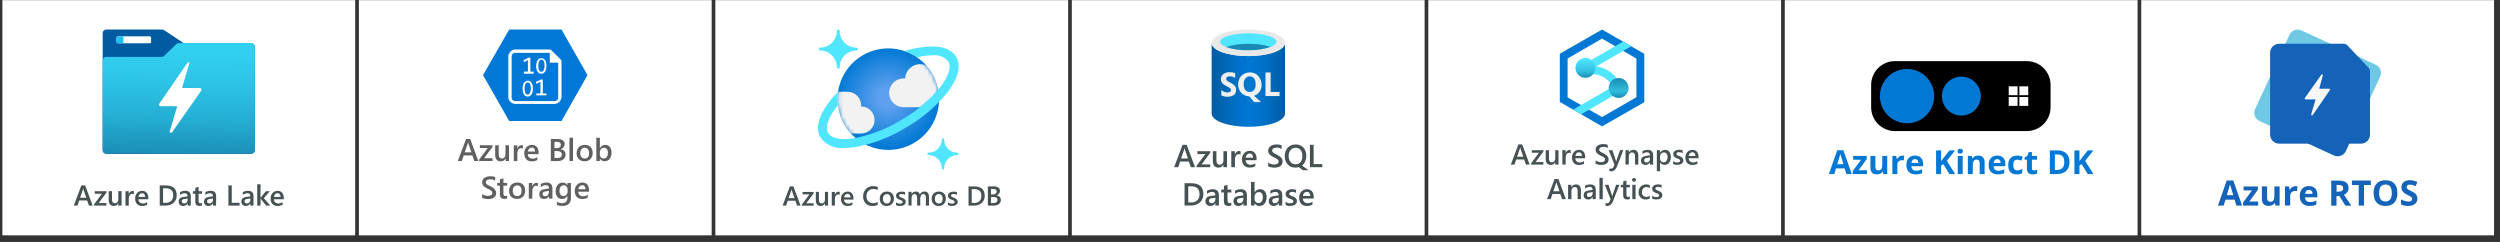 <svg width="651" height="63" viewBox="0 0 651 63" fill="none" xmlns="http://www.w3.org/2000/svg">
    <rect x="0" y="0" width="651" height="63" fill="#333333" stroke="none"/>
    <rect width="91.869" height="61.246" transform="translate(0.623 0.039)" fill="white"/>
    <g clip-path="url(#clip0_8130_79132)">
        <path d="M24.13 53.54H23.171L22.699 52.199H20.63L20.174 53.54H19.221L21.191 48.277H22.173L24.13 53.54ZM22.468 51.49L21.738 49.391C21.707 49.283 21.684 49.172 21.668 49.061H21.652C21.637 49.173 21.613 49.283 21.58 49.391L20.858 51.49H22.468Z" fill="#465154"/>
        <path d="M27.721 50.14L25.692 52.877H27.713V53.54H24.492V53.221L26.564 50.446H24.685V49.783H27.721V50.14Z" fill="#465154"/>
        <path d="M31.666 53.541H30.815V52.947H30.802C30.697 53.16 30.532 53.338 30.327 53.459C30.123 53.58 29.888 53.639 29.651 53.629C28.756 53.629 28.309 53.092 28.309 52.019V49.773H29.159V51.92C29.159 52.594 29.42 52.931 29.94 52.931C30.058 52.936 30.174 52.914 30.282 52.867C30.39 52.821 30.486 52.751 30.563 52.663C30.732 52.458 30.819 52.198 30.807 51.933V49.773H31.658L31.666 53.541Z" fill="#465154"/>
        <path d="M34.851 50.593C34.721 50.505 34.565 50.462 34.408 50.472C34.283 50.473 34.16 50.504 34.05 50.564C33.94 50.623 33.847 50.709 33.778 50.813C33.596 51.087 33.507 51.413 33.525 51.742V53.54H32.672V49.783H33.523V50.556H33.536C33.603 50.318 33.736 50.104 33.92 49.938C34.078 49.795 34.284 49.716 34.497 49.715C34.618 49.709 34.739 49.733 34.849 49.785L34.851 50.593Z" fill="#465154"/>
        <path d="M38.621 51.893H36.061C36.056 52.042 36.081 52.191 36.137 52.329C36.192 52.468 36.276 52.593 36.383 52.698C36.617 52.897 36.919 52.998 37.226 52.98C37.623 52.981 38.011 52.855 38.331 52.62V53.307C37.918 53.54 37.447 53.651 36.973 53.629C36.732 53.642 36.491 53.603 36.267 53.515C36.042 53.426 35.839 53.29 35.672 53.116C35.336 52.714 35.166 52.198 35.199 51.675C35.177 51.149 35.363 50.635 35.717 50.245C35.881 50.066 36.08 49.924 36.303 49.829C36.526 49.733 36.766 49.687 37.008 49.692C37.231 49.679 37.455 49.717 37.661 49.803C37.867 49.889 38.052 50.021 38.2 50.188C38.502 50.581 38.651 51.07 38.621 51.565V51.893ZM37.8 51.291C37.813 51.035 37.736 50.783 37.583 50.578C37.512 50.49 37.422 50.421 37.32 50.374C37.218 50.328 37.107 50.305 36.995 50.309C36.878 50.307 36.762 50.33 36.655 50.377C36.547 50.423 36.451 50.491 36.372 50.578C36.195 50.771 36.085 51.017 36.058 51.278L37.8 51.291Z" fill="#465154"/>
        <path d="M41.596 53.54V48.28H43.107C45.046 48.28 46.016 49.135 46.016 50.846C46.031 51.211 45.967 51.574 45.828 51.912C45.689 52.25 45.478 52.553 45.211 52.802C44.61 53.317 43.835 53.581 43.045 53.54H41.596ZM42.465 49.026V52.81H43.163C43.424 52.826 43.685 52.789 43.931 52.702C44.177 52.615 44.404 52.479 44.596 52.303C44.774 52.112 44.912 51.886 45 51.64C45.088 51.395 45.125 51.133 45.109 50.872C45.109 49.641 44.472 49.026 43.198 49.026H42.465Z" fill="#465154"/>
        <path d="M49.679 53.54H48.852V52.953H48.839C48.732 53.162 48.568 53.336 48.366 53.456C48.164 53.575 47.932 53.635 47.698 53.629C47.381 53.647 47.069 53.539 46.831 53.328C46.725 53.224 46.642 53.098 46.587 52.959C46.533 52.821 46.509 52.672 46.517 52.523C46.517 51.807 46.926 51.394 47.743 51.283L48.86 51.125C48.86 50.588 48.606 50.32 48.098 50.32C47.651 50.319 47.22 50.484 46.887 50.781V50.035C47.304 49.795 47.778 49.674 48.259 49.684C49.207 49.684 49.681 50.151 49.681 51.085L49.679 53.54ZM48.857 51.694L48.068 51.804C47.873 51.819 47.683 51.88 47.515 51.981C47.449 52.036 47.398 52.106 47.365 52.186C47.333 52.266 47.321 52.352 47.33 52.437C47.328 52.511 47.342 52.585 47.372 52.653C47.402 52.72 47.446 52.781 47.502 52.829C47.629 52.936 47.792 52.99 47.958 52.982C48.079 52.986 48.198 52.964 48.309 52.918C48.42 52.871 48.52 52.802 48.602 52.714C48.779 52.529 48.875 52.282 48.871 52.027L48.857 51.694Z" fill="#465154"/>
        <path d="M52.61 53.5C52.404 53.591 52.178 53.633 51.953 53.623C51.225 53.623 50.86 53.274 50.86 52.574V50.448H50.232V49.78H50.86V48.91L51.711 48.669V49.78H52.61V50.448H51.711V52.327C51.696 52.495 51.738 52.664 51.832 52.805C51.885 52.857 51.948 52.896 52.017 52.921C52.087 52.946 52.161 52.954 52.235 52.947C52.37 52.95 52.501 52.907 52.608 52.824L52.61 53.5Z" fill="#465154"/>
        <path d="M56.259 53.54H55.453V52.953H55.44C55.333 53.162 55.169 53.336 54.968 53.456C54.766 53.575 54.534 53.635 54.3 53.629C53.982 53.647 53.67 53.539 53.433 53.328C53.326 53.224 53.243 53.098 53.189 52.959C53.135 52.821 53.111 52.672 53.119 52.523C53.119 51.807 53.527 51.394 54.345 51.283L55.462 51.125C55.462 50.588 55.208 50.32 54.699 50.32C54.253 50.319 53.822 50.484 53.489 50.781V50.035C53.906 49.795 54.38 49.674 54.86 49.684C55.809 49.684 56.283 50.151 56.283 51.085L56.259 53.54ZM55.453 51.694L54.664 51.804C54.469 51.818 54.28 51.878 54.112 51.978C54.045 52.033 53.994 52.104 53.962 52.183C53.929 52.263 53.917 52.349 53.926 52.435C53.924 52.509 53.938 52.582 53.968 52.65C53.998 52.718 54.042 52.778 54.098 52.827C54.226 52.933 54.389 52.988 54.554 52.98C54.675 52.983 54.794 52.961 54.906 52.915C55.017 52.869 55.117 52.799 55.199 52.711C55.375 52.526 55.472 52.279 55.467 52.024L55.453 51.694Z" fill="#465154"/>
        <path d="M62.383 53.54H59.478V48.28H60.351V52.805H62.391L62.383 53.54Z" fill="#465154"/>
        <path d="M66.013 53.54H65.186V52.953H65.173C65.066 53.162 64.902 53.336 64.7 53.456C64.498 53.575 64.266 53.635 64.032 53.629C63.715 53.647 63.403 53.539 63.165 53.328C63.059 53.224 62.976 53.098 62.922 52.959C62.867 52.821 62.843 52.672 62.851 52.523C62.851 51.807 63.26 51.394 64.078 51.283L65.194 51.125C65.194 50.588 64.94 50.32 64.432 50.32C63.985 50.319 63.554 50.484 63.221 50.781V50.035C63.638 49.795 64.112 49.674 64.593 49.684C65.541 49.684 66.015 50.151 66.015 51.085L66.013 53.54ZM65.191 51.694L64.402 51.804C64.207 51.819 64.017 51.879 63.849 51.981C63.783 52.036 63.732 52.106 63.7 52.186C63.667 52.266 63.655 52.352 63.664 52.437C63.662 52.511 63.676 52.585 63.706 52.653C63.736 52.72 63.78 52.781 63.836 52.829C63.963 52.936 64.126 52.99 64.292 52.982C64.412 52.986 64.532 52.964 64.643 52.918C64.754 52.871 64.854 52.802 64.936 52.714C65.113 52.529 65.209 52.282 65.205 52.027L65.191 51.694Z" fill="#465154"/>
        <path d="M70.388 53.54H69.314L67.854 51.734H67.841V53.54H66.984V47.977H67.841V51.503H67.854L69.234 49.783H70.256L68.705 51.594L70.388 53.54Z" fill="#465154"/>
        <path d="M73.893 51.893H71.332C71.327 52.042 71.353 52.191 71.409 52.329C71.464 52.468 71.548 52.593 71.654 52.698C71.889 52.897 72.19 52.998 72.497 52.98C72.895 52.981 73.282 52.855 73.603 52.62V53.307C73.189 53.54 72.719 53.651 72.245 53.629C72.004 53.642 71.763 53.603 71.538 53.515C71.314 53.426 71.111 53.29 70.943 53.116C70.607 52.714 70.438 52.198 70.471 51.675C70.448 51.149 70.635 50.635 70.989 50.245C71.152 50.066 71.352 49.924 71.575 49.829C71.797 49.733 72.038 49.687 72.28 49.692C72.503 49.679 72.726 49.717 72.933 49.803C73.139 49.889 73.323 50.021 73.471 50.188C73.773 50.581 73.923 51.07 73.893 51.565V51.893ZM73.072 51.291C73.085 51.035 73.008 50.783 72.854 50.578C72.784 50.49 72.694 50.42 72.592 50.374C72.49 50.327 72.378 50.305 72.266 50.309C72.15 50.307 72.034 50.33 71.926 50.377C71.819 50.423 71.723 50.491 71.644 50.578C71.467 50.771 71.356 51.017 71.33 51.278L73.072 51.291Z" fill="#465154"/>
        <path d="M65.446 11.285H48.167C47.983 11.291 47.801 11.233 47.654 11.122L42.711 7.834C42.556 7.742 42.378 7.694 42.198 7.694H27.67C27.427 7.694 27.193 7.789 27.018 7.959C26.844 8.129 26.743 8.361 26.736 8.604V39.149C26.743 39.393 26.844 39.624 27.018 39.794C27.193 39.964 27.427 40.059 27.67 40.059H65.446C65.689 40.059 65.923 39.964 66.098 39.794C66.272 39.624 66.374 39.393 66.38 39.149V12.219C66.38 11.972 66.281 11.734 66.106 11.559C65.931 11.384 65.694 11.285 65.446 11.285Z" fill="#005BA1"/>
        <path d="M38.98 9.466H30.725C30.519 9.466 30.352 9.633 30.352 9.839V10.888C30.352 11.094 30.519 11.261 30.725 11.261H38.98C39.186 11.261 39.353 11.094 39.353 10.888V9.839C39.353 9.633 39.186 9.466 38.98 9.466Z" fill="white"/>
        <path d="M31.889 9.466H30.609C30.467 9.466 30.352 9.581 30.352 9.723V11.004C30.352 11.146 30.467 11.261 30.609 11.261H31.889C32.032 11.261 32.147 11.146 32.147 11.004V9.723C32.147 9.581 32.032 9.466 31.889 9.466Z" fill="#1AC3F2"/>
        <path d="M65.446 11.24H46.557C46.435 11.235 46.314 11.256 46.201 11.303C46.089 11.349 45.987 11.419 45.905 11.508L42.756 14.549C42.579 14.715 42.347 14.81 42.104 14.818H27.67C27.424 14.818 27.187 14.915 27.012 15.089C26.837 15.263 26.738 15.499 26.736 15.746V39.064C26.743 39.307 26.844 39.539 27.018 39.709C27.193 39.879 27.427 39.974 27.67 39.974H65.446C65.689 39.974 65.923 39.879 66.098 39.709C66.272 39.539 66.374 39.307 66.38 39.064V12.225C66.391 11.978 66.305 11.737 66.139 11.553C65.973 11.37 65.741 11.261 65.494 11.248L65.446 11.24Z" fill="url(#paint0_linear_8130_79132)"/>
        <path d="M49.309 16.183C49.247 16.166 49.182 16.166 49.121 16.183C49.061 16.184 49.002 16.2 48.949 16.228C48.896 16.256 48.851 16.297 48.818 16.347L41.45 27.048C41.418 27.104 41.4 27.169 41.4 27.234C41.4 27.3 41.418 27.364 41.45 27.421C41.485 27.485 41.535 27.541 41.595 27.581C41.656 27.622 41.726 27.647 41.799 27.654H46.161L44.225 34.136C44.208 34.171 44.197 34.21 44.194 34.25C44.191 34.29 44.196 34.33 44.208 34.368C44.22 34.406 44.24 34.441 44.266 34.471C44.292 34.501 44.324 34.526 44.36 34.544H44.389C44.442 34.563 44.5 34.563 44.553 34.544C44.615 34.556 44.679 34.547 44.734 34.517C44.79 34.487 44.833 34.438 44.856 34.38L52.457 23.529V23.296C52.451 23.195 52.406 23.099 52.332 23.03C52.259 22.961 52.161 22.922 52.06 22.922H47.401L49.279 16.551C49.324 16.502 49.351 16.439 49.356 16.372C49.362 16.306 49.345 16.239 49.309 16.183Z" fill="white"/>
    </g>
    <rect width="91.869" height="61.246" transform="translate(93.449 0.039)" fill="white"/>
    <g clip-path="url(#clip1_8130_79132)">
        <path d="M146.218 7.694H132.591L125.777 19.561L132.591 31.504H146.218L152.981 19.561L146.218 7.694Z" fill="#0078D7"/>
        <path d="M137.466 21.015C136.649 21.015 136.088 21.755 136.088 23.082C136.088 24.384 136.598 25.149 137.389 25.149C138.257 25.149 138.767 24.409 138.767 23.082C138.793 21.755 138.232 21.015 137.466 21.015ZM137.415 24.639C136.905 24.639 136.598 24.077 136.598 23.082C136.598 22.01 136.981 21.449 137.415 21.449C137.925 21.449 138.232 22.01 138.232 23.006C138.232 24.001 137.849 24.639 137.415 24.639Z" fill="white"/>
        <path d="M140.913 19.203C141.78 19.203 142.291 18.463 142.291 17.136C142.291 15.886 141.78 15.146 140.989 15.146C140.173 15.146 139.611 15.886 139.611 17.213C139.611 18.438 140.173 19.203 140.913 19.203ZM140.173 17.136C140.173 16.064 140.556 15.503 140.989 15.503C141.5 15.503 141.806 16.064 141.806 17.059C141.806 18.055 141.5 18.693 140.989 18.693C140.479 18.693 140.173 18.208 140.173 17.136Z" fill="white"/>
        <path d="M138.105 15.018H137.594L136.293 15.707L136.548 16.192L137.467 15.63V18.642H136.421V19.203H138.972V18.642H138.105V15.018Z" fill="white"/>
        <path d="M141.347 24.333V20.709H140.862L139.535 21.321L139.714 21.832L140.735 21.27V24.333H139.663V24.818H142.291V24.333H141.347Z" fill="white"/>
        <path d="M143.362 12.874H134.226C133.231 12.874 132.414 13.691 132.363 14.686V25.251C132.363 26.247 133.18 27.063 134.226 27.063H144.357C145.353 27.063 146.169 26.247 146.22 25.251V15.707L143.362 12.874ZM145.353 25.456C145.353 25.966 144.919 26.323 144.485 26.323H134.099C133.588 26.323 133.282 25.94 133.231 25.506V25.456V14.635C133.231 14.125 133.614 13.819 134.048 13.768H134.099H143.158V16.32H145.353V25.456Z" fill="white"/>
        <path d="M124.556 41.916H123.51L122.999 40.461H120.754L120.269 41.916H119.223L121.366 36.199H122.438L124.556 41.916ZM122.77 39.67L121.979 37.399C121.953 37.322 121.928 37.194 121.902 37.041H121.877C121.851 37.194 121.826 37.322 121.8 37.399L121.009 39.67H122.77Z" fill="#606060"/>
        <path d="M128.258 38.215L126.063 41.201H128.258V41.916H124.762V41.558L127.007 38.547H124.966V37.833H128.258V38.215Z" fill="#606060"/>
        <path d="M132.595 41.916H131.676V41.278H131.65C131.37 41.763 130.961 42.018 130.4 42.018C129.43 42.018 128.945 41.431 128.945 40.282V37.833H129.864V40.18C129.864 40.92 130.145 41.278 130.706 41.278C130.987 41.278 131.217 41.175 131.37 40.971C131.548 40.767 131.625 40.512 131.625 40.18V37.833H132.544V41.916H132.595Z" fill="#606060"/>
        <path d="M136.168 38.7C136.066 38.624 135.887 38.573 135.683 38.573C135.403 38.573 135.173 38.7 134.994 38.956C134.816 39.211 134.714 39.542 134.714 39.976V41.941H133.795V37.858H134.714V38.7H134.739C134.841 38.42 134.969 38.19 135.147 38.037C135.326 37.884 135.556 37.807 135.785 37.807C135.964 37.807 136.092 37.833 136.168 37.884V38.7Z" fill="#606060"/>
        <path d="M140.226 40.129H137.444C137.444 40.512 137.572 40.793 137.801 40.997C138.031 41.201 138.337 41.303 138.72 41.303C139.154 41.303 139.562 41.176 139.919 40.92V41.66C139.537 41.89 139.052 42.018 138.439 42.018C137.827 42.018 137.368 41.839 137.036 41.456C136.704 41.074 136.525 40.563 136.525 39.9C136.525 39.262 136.704 38.751 137.087 38.343C137.47 37.935 137.929 37.73 138.49 37.73C139.052 37.73 139.486 37.909 139.792 38.266C140.098 38.624 140.251 39.134 140.251 39.772V40.129H140.226ZM139.333 39.466C139.333 39.134 139.256 38.879 139.103 38.7C138.95 38.522 138.746 38.419 138.465 38.419C138.21 38.419 137.98 38.522 137.801 38.7C137.623 38.904 137.495 39.16 137.47 39.466H139.333Z" fill="#606060"/>
        <path d="M143.439 41.916V36.199H145.251C145.813 36.199 146.247 36.327 146.553 36.556C146.885 36.786 147.038 37.118 147.038 37.501C147.038 37.832 146.936 38.113 146.757 38.343C146.578 38.572 146.323 38.751 145.991 38.853V38.879C146.374 38.93 146.706 39.057 146.936 39.313C147.165 39.568 147.293 39.874 147.293 40.282C147.293 40.767 147.089 41.175 146.706 41.482C146.323 41.788 145.838 41.941 145.251 41.941H143.439V41.916ZM144.384 36.939V38.572H144.996C145.328 38.572 145.583 38.496 145.762 38.343C145.94 38.19 146.042 37.96 146.042 37.679C146.042 37.194 145.711 36.939 145.073 36.939H144.384ZM144.384 39.338V41.15H145.2C145.558 41.15 145.838 41.073 146.017 40.895C146.221 40.742 146.298 40.512 146.298 40.231C146.298 39.644 145.889 39.338 145.073 39.338H144.384Z" fill="#606060"/>
        <path d="M149.208 41.916H148.289V35.868H149.208V41.916Z" fill="#606060"/>
        <path d="M152.219 41.992C151.581 41.992 151.097 41.813 150.714 41.431C150.331 41.048 150.152 40.538 150.152 39.925C150.152 39.236 150.356 38.7 150.739 38.317C151.122 37.935 151.658 37.73 152.321 37.73C152.959 37.73 153.444 37.909 153.802 38.292C154.159 38.675 154.337 39.185 154.337 39.849C154.337 40.512 154.133 41.022 153.751 41.405C153.393 41.813 152.857 41.992 152.219 41.992ZM152.27 38.471C151.913 38.471 151.632 38.598 151.403 38.853C151.199 39.108 151.097 39.466 151.097 39.9C151.097 40.333 151.199 40.665 151.428 40.92C151.632 41.176 151.913 41.278 152.27 41.278C152.628 41.278 152.908 41.15 153.113 40.92C153.317 40.691 153.393 40.333 153.393 39.9C153.393 39.44 153.291 39.108 153.113 38.853C152.908 38.598 152.628 38.471 152.27 38.471Z" fill="#606060"/>
        <path d="M156.225 41.329L156.2 41.916H155.281V35.868H156.2V38.547H156.225C156.532 38.011 157.017 37.731 157.603 37.731C158.114 37.731 158.522 37.909 158.803 38.267C159.084 38.624 159.237 39.134 159.237 39.747C159.237 40.436 159.084 40.971 158.752 41.38C158.42 41.788 157.986 41.992 157.399 41.992C156.889 41.992 156.506 41.763 156.225 41.329ZM156.2 39.696V40.206C156.2 40.512 156.302 40.767 156.481 40.971C156.659 41.176 156.914 41.278 157.195 41.278C157.527 41.278 157.808 41.15 158.012 40.869C158.216 40.589 158.293 40.231 158.293 39.747C158.293 39.338 158.19 39.032 158.012 38.802C157.833 38.573 157.578 38.471 157.272 38.471C156.94 38.471 156.685 38.598 156.481 38.828C156.302 39.058 156.2 39.338 156.2 39.696Z" fill="#606060"/>
        <path d="M125.551 51.485V50.516C125.627 50.592 125.755 50.669 125.857 50.72C125.985 50.796 126.112 50.847 126.24 50.873C126.367 50.898 126.521 50.949 126.648 50.975C126.776 51 126.903 51 127.031 51C127.439 51 127.72 50.924 127.924 50.796C128.128 50.669 128.205 50.464 128.205 50.209C128.205 50.082 128.179 49.954 128.103 49.852C128.026 49.75 127.95 49.673 127.822 49.571C127.694 49.495 127.567 49.418 127.414 49.342C127.261 49.265 127.082 49.188 126.903 49.112C126.699 49.01 126.521 48.908 126.367 48.806C126.189 48.704 126.061 48.576 125.934 48.448C125.806 48.321 125.704 48.168 125.653 48.015C125.576 47.861 125.551 47.657 125.551 47.453C125.551 47.172 125.602 46.943 125.729 46.764C125.857 46.56 126.01 46.407 126.214 46.279C126.418 46.152 126.648 46.05 126.878 45.999C127.133 45.947 127.388 45.897 127.643 45.897C128.23 45.897 128.69 45.973 128.945 46.101V47.045C128.613 46.815 128.205 46.688 127.694 46.688C127.541 46.688 127.414 46.713 127.286 46.739C127.158 46.764 127.031 46.815 126.903 46.866C126.801 46.917 126.699 46.994 126.623 47.096C126.546 47.198 126.521 47.3 126.521 47.453C126.521 47.581 126.546 47.683 126.597 47.785C126.648 47.887 126.725 47.964 126.827 48.04C126.929 48.117 127.056 48.193 127.21 48.27C127.363 48.346 127.516 48.423 127.72 48.499C127.924 48.602 128.103 48.704 128.281 48.831C128.46 48.933 128.613 49.061 128.741 49.214C128.868 49.342 128.97 49.495 129.072 49.673C129.149 49.852 129.2 50.031 129.2 50.26C129.2 50.541 129.149 50.796 129.021 51C128.894 51.205 128.741 51.358 128.537 51.485C128.332 51.613 128.103 51.689 127.848 51.766C127.592 51.817 127.312 51.843 127.031 51.843C126.929 51.843 126.827 51.843 126.674 51.817C126.546 51.791 126.393 51.791 126.24 51.74C126.087 51.715 125.959 51.689 125.831 51.638C125.755 51.587 125.627 51.536 125.551 51.485Z" fill="#606060"/>
        <path d="M132.085 51.664C131.907 51.766 131.677 51.792 131.371 51.792C130.58 51.792 130.171 51.409 130.171 50.643V48.347H129.482V47.632H130.171V46.688L131.09 46.433V47.632H132.06V48.347H131.09V50.388C131.09 50.618 131.141 50.796 131.218 50.898C131.294 51.001 131.447 51.052 131.652 51.052C131.805 51.052 131.932 51.001 132.06 50.924V51.664H132.085Z" fill="#606060"/>
        <path d="M134.637 51.792C133.999 51.792 133.515 51.613 133.132 51.231C132.749 50.848 132.57 50.337 132.57 49.725C132.57 49.036 132.774 48.5 133.157 48.117C133.54 47.734 134.076 47.53 134.739 47.53C135.377 47.53 135.862 47.709 136.22 48.092C136.577 48.474 136.755 48.985 136.755 49.648C136.755 50.312 136.551 50.822 136.169 51.205C135.811 51.613 135.301 51.792 134.637 51.792ZM134.688 48.27C134.331 48.27 134.05 48.398 133.821 48.653C133.617 48.908 133.515 49.266 133.515 49.699C133.515 50.133 133.617 50.465 133.846 50.72C134.05 50.975 134.331 51.077 134.688 51.077C135.046 51.077 135.326 50.95 135.531 50.72C135.735 50.49 135.811 50.133 135.811 49.699C135.811 49.24 135.709 48.908 135.531 48.653C135.326 48.398 135.046 48.27 134.688 48.27Z" fill="#606060"/>
        <path d="M140.073 48.5C139.97 48.423 139.792 48.372 139.588 48.372C139.307 48.372 139.077 48.5 138.899 48.755C138.72 49.01 138.618 49.342 138.618 49.776V51.741H137.699V47.657H138.618V48.5H138.643C138.746 48.219 138.873 47.989 139.052 47.836C139.23 47.683 139.46 47.606 139.69 47.606C139.868 47.606 139.996 47.632 140.073 47.683V48.5Z" fill="#606060"/>
        <path d="M143.875 51.715H142.956V51.077C142.675 51.562 142.267 51.818 141.706 51.818C141.297 51.818 140.991 51.715 140.761 51.486C140.532 51.256 140.43 50.975 140.43 50.618C140.43 49.852 140.864 49.393 141.757 49.266L142.982 49.087C142.982 48.5 142.701 48.219 142.139 48.219C141.655 48.219 141.221 48.398 140.812 48.73V47.913C141.246 47.658 141.731 47.53 142.293 47.53C143.313 47.53 143.849 48.041 143.849 49.061V51.715H143.875ZM142.982 49.699L142.114 49.827C141.859 49.852 141.655 49.929 141.501 50.031C141.374 50.133 141.297 50.286 141.297 50.516C141.297 50.695 141.348 50.822 141.476 50.95C141.604 51.052 141.757 51.103 141.961 51.103C142.242 51.103 142.471 51.001 142.65 50.797C142.828 50.593 142.931 50.337 142.931 50.057V49.699H142.982Z" fill="#606060"/>
        <path d="M148.698 51.383C148.698 52.889 147.932 53.629 146.427 53.629C145.891 53.629 145.431 53.553 145.023 53.374V52.532C145.482 52.787 145.891 52.915 146.299 52.915C147.269 52.915 147.754 52.43 147.754 51.486V51.026H147.728C147.422 51.537 146.963 51.817 146.35 51.817C145.865 51.817 145.457 51.639 145.151 51.282C144.845 50.924 144.691 50.439 144.691 49.827C144.691 49.138 144.845 48.576 145.176 48.168C145.508 47.76 145.942 47.556 146.529 47.556C147.065 47.556 147.473 47.785 147.728 48.219H147.754V47.658H148.672V51.383H148.698ZM147.805 49.827V49.291C147.805 49.01 147.703 48.755 147.524 48.551C147.345 48.347 147.09 48.245 146.809 48.245C146.452 48.245 146.172 48.372 145.993 48.627C145.789 48.883 145.687 49.24 145.687 49.725C145.687 50.133 145.789 50.439 145.967 50.694C146.146 50.924 146.401 51.052 146.733 51.052C147.065 51.052 147.32 50.924 147.499 50.694C147.703 50.49 147.805 50.184 147.805 49.827Z" fill="#606060"/>
        <path d="M153.366 49.929H150.585C150.585 50.312 150.712 50.593 150.942 50.797C151.172 51.001 151.478 51.103 151.861 51.103C152.294 51.103 152.703 50.975 153.06 50.72V51.46C152.677 51.69 152.192 51.818 151.58 51.818C150.967 51.818 150.508 51.639 150.176 51.256C149.845 50.873 149.666 50.363 149.666 49.699C149.666 49.061 149.845 48.551 150.227 48.143C150.61 47.734 151.07 47.53 151.631 47.53C152.192 47.53 152.626 47.709 152.932 48.066C153.239 48.423 153.392 48.934 153.392 49.572V49.929H153.366ZM152.473 49.266C152.473 48.934 152.397 48.679 152.243 48.5C152.09 48.321 151.886 48.219 151.605 48.219C151.35 48.219 151.121 48.321 150.942 48.5C150.763 48.704 150.636 48.959 150.61 49.266H152.473Z" fill="#606060"/>
    </g>
    <rect width="91.869" height="61.246" transform="translate(186.275 0.039)" fill="white"/>
    <g clip-path="url(#clip2_8130_79132)">
        <path d="M208.467 53.547H207.556L207.107 52.271H205.139L204.705 53.547H203.799L205.672 48.532H206.606L208.467 53.547ZM206.887 51.595L206.193 49.599C206.164 49.5 206.142 49.399 206.127 49.297H206.111C206.097 49.404 206.074 49.509 206.042 49.611L205.356 51.595H206.887Z" fill="#465154"/>
        <path d="M211.883 50.319L209.953 52.922H211.875V53.552H208.812V53.249L210.783 50.609H208.996V49.979H211.883V50.319Z" fill="#465154"/>
        <path d="M215.633 53.547H214.824V52.983H214.811C214.712 53.187 214.555 53.357 214.36 53.473C214.165 53.589 213.94 53.646 213.714 53.636C212.863 53.636 212.438 53.126 212.438 52.105V49.969H213.247V52.011C213.247 52.652 213.494 52.973 213.989 52.973C214.101 52.977 214.212 52.956 214.314 52.912C214.417 52.868 214.508 52.801 214.581 52.718C214.742 52.523 214.825 52.276 214.814 52.023V49.969H215.623L215.633 53.547Z" fill="#465154"/>
        <path d="M218.662 50.745C218.539 50.661 218.39 50.62 218.241 50.63C218.122 50.63 218.005 50.66 217.901 50.717C217.796 50.773 217.707 50.855 217.641 50.954C217.468 51.215 217.384 51.525 217.401 51.837V53.547H216.59V49.974H217.399V50.709H217.412C217.476 50.483 217.602 50.279 217.777 50.122C217.927 49.986 218.123 49.911 218.325 49.91C218.441 49.904 218.556 49.927 218.66 49.977L218.662 50.745Z" fill="#465154"/>
        <path d="M222.25 51.98H219.815C219.81 52.122 219.835 52.263 219.888 52.395C219.94 52.527 220.02 52.646 220.122 52.746C220.344 52.935 220.631 53.031 220.923 53.014C221.301 53.015 221.67 52.895 221.975 52.672V53.325C221.581 53.546 221.134 53.653 220.683 53.631C220.454 53.644 220.225 53.607 220.011 53.523C219.797 53.438 219.604 53.309 219.445 53.144C219.126 52.761 218.965 52.271 218.996 51.773C218.975 51.273 219.152 50.784 219.489 50.413C219.644 50.243 219.834 50.108 220.046 50.017C220.257 49.926 220.486 49.882 220.716 49.887C220.929 49.875 221.141 49.911 221.337 49.993C221.533 50.075 221.709 50.2 221.85 50.359C222.137 50.733 222.279 51.198 222.25 51.669V51.98ZM221.469 51.408C221.482 51.165 221.409 50.925 221.262 50.729C221.196 50.646 221.11 50.58 221.013 50.536C220.916 50.491 220.81 50.47 220.704 50.474C220.592 50.472 220.482 50.494 220.38 50.538C220.278 50.582 220.186 50.647 220.111 50.729C219.943 50.913 219.838 51.147 219.813 51.395L221.469 51.408Z" fill="#465154"/>
        <path d="M228.558 53.338C228.123 53.547 227.645 53.649 227.162 53.636C226.839 53.651 226.517 53.598 226.216 53.479C225.915 53.361 225.643 53.181 225.416 52.95C225.194 52.707 225.021 52.423 224.908 52.113C224.796 51.803 224.746 51.474 224.76 51.145C224.745 50.789 224.803 50.433 224.929 50.099C225.056 49.766 225.25 49.462 225.498 49.206C225.742 48.961 226.033 48.769 226.354 48.642C226.675 48.515 227.019 48.455 227.364 48.465C227.775 48.453 228.185 48.523 228.568 48.672V49.496C228.231 49.296 227.845 49.192 227.453 49.195C227.21 49.184 226.968 49.224 226.741 49.312C226.514 49.4 226.308 49.534 226.136 49.706C225.963 49.892 225.829 50.11 225.741 50.349C225.653 50.587 225.614 50.84 225.626 51.094C225.614 51.334 225.649 51.574 225.73 51.8C225.811 52.026 225.936 52.234 226.098 52.411C226.258 52.575 226.451 52.703 226.665 52.788C226.878 52.872 227.107 52.911 227.336 52.901C227.767 52.912 228.192 52.797 228.558 52.569V53.338Z" fill="#465154"/>
        <path d="M230.905 53.637C230.662 53.647 230.419 53.607 230.192 53.519C229.965 53.431 229.758 53.297 229.585 53.126C229.418 52.949 229.288 52.741 229.204 52.513C229.119 52.285 229.081 52.042 229.093 51.799C229.07 51.543 229.104 51.286 229.191 51.044C229.279 50.803 229.418 50.583 229.599 50.401C229.78 50.219 229.999 50.079 230.24 49.99C230.481 49.901 230.738 49.866 230.994 49.887C231.234 49.873 231.474 49.91 231.699 49.995C231.923 50.08 232.128 50.211 232.298 50.38C232.628 50.756 232.795 51.246 232.765 51.745C232.777 51.996 232.737 52.247 232.65 52.483C232.562 52.718 232.428 52.933 232.255 53.116C232.078 53.291 231.866 53.427 231.634 53.517C231.402 53.606 231.154 53.647 230.905 53.637ZM230.943 50.541C230.801 50.535 230.659 50.561 230.529 50.619C230.399 50.676 230.284 50.763 230.193 50.873C229.996 51.135 229.898 51.459 229.917 51.786C229.898 52.105 229.997 52.421 230.195 52.672C230.288 52.778 230.403 52.862 230.532 52.918C230.662 52.974 230.802 53 230.943 52.993C231.082 53.002 231.221 52.977 231.348 52.922C231.476 52.867 231.589 52.783 231.678 52.677C231.864 52.414 231.954 52.095 231.933 51.773C231.954 51.45 231.864 51.128 231.678 50.862C231.59 50.754 231.478 50.667 231.35 50.611C231.222 50.554 231.083 50.528 230.943 50.536V50.541Z" fill="#465154"/>
        <path d="M233.321 53.435V52.685C233.606 52.909 233.958 53.03 234.321 53.029C234.809 53.029 235.054 52.885 235.054 52.595C235.055 52.521 235.033 52.449 234.99 52.389C234.944 52.328 234.887 52.277 234.821 52.238C234.741 52.19 234.655 52.151 234.566 52.121L234.245 52.003C234.109 51.95 233.977 51.889 233.849 51.819C233.74 51.761 233.641 51.686 233.555 51.597C233.479 51.517 233.419 51.421 233.379 51.317C233.337 51.199 233.318 51.074 233.321 50.949C233.318 50.789 233.36 50.632 233.443 50.495C233.527 50.361 233.639 50.248 233.772 50.163C233.916 50.071 234.074 50.003 234.239 49.961C234.416 49.915 234.598 49.892 234.781 49.892C235.083 49.888 235.383 49.939 235.666 50.043V50.752C235.411 50.58 235.109 50.491 234.801 50.497C234.707 50.496 234.614 50.506 234.523 50.528C234.448 50.545 234.376 50.575 234.311 50.615C234.256 50.649 234.21 50.695 234.176 50.75C234.143 50.802 234.126 50.862 234.127 50.923C234.125 50.992 234.141 51.06 234.176 51.12C234.213 51.178 234.262 51.226 234.321 51.26C234.394 51.306 234.471 51.343 234.551 51.373L234.86 51.483C235.001 51.539 235.139 51.603 235.273 51.674C235.387 51.733 235.491 51.808 235.585 51.896C235.67 51.977 235.737 52.074 235.784 52.182C235.832 52.304 235.856 52.435 235.853 52.567C235.857 52.734 235.813 52.899 235.727 53.042C235.643 53.177 235.529 53.292 235.393 53.376C235.244 53.468 235.081 53.535 234.911 53.573C234.722 53.616 234.528 53.638 234.334 53.637C233.986 53.643 233.64 53.574 233.321 53.435Z" fill="#465154"/>
        <path d="M241.903 53.547H241.094V51.595C241.114 51.314 241.06 51.033 240.935 50.781C240.877 50.694 240.796 50.625 240.702 50.58C240.608 50.535 240.503 50.516 240.399 50.525C240.29 50.528 240.183 50.559 240.089 50.614C239.995 50.669 239.916 50.748 239.861 50.842C239.708 51.067 239.63 51.335 239.639 51.607V53.539H238.824V51.526C238.824 50.86 238.59 50.528 238.12 50.528C238.012 50.528 237.906 50.556 237.812 50.609C237.718 50.661 237.638 50.737 237.581 50.829C237.434 51.056 237.36 51.324 237.37 51.595V53.527H236.561V49.953H237.37V50.518H237.382C237.492 50.315 237.655 50.148 237.854 50.033C238.054 49.919 238.281 49.862 238.511 49.869C238.743 49.864 238.971 49.936 239.159 50.074C239.34 50.206 239.473 50.394 239.537 50.609C239.641 50.384 239.809 50.194 240.02 50.062C240.23 49.931 240.475 49.864 240.723 49.869C241.51 49.869 241.903 50.354 241.903 51.324V53.547Z" fill="#465154"/>
        <path d="M244.428 53.637C244.185 53.647 243.942 53.607 243.715 53.519C243.488 53.431 243.282 53.297 243.109 53.126C242.942 52.949 242.812 52.741 242.727 52.513C242.643 52.285 242.605 52.042 242.616 51.799C242.594 51.543 242.627 51.286 242.715 51.044C242.802 50.803 242.942 50.583 243.123 50.401C243.304 50.219 243.522 50.079 243.763 49.99C244.004 49.901 244.262 49.866 244.518 49.887C244.757 49.873 244.997 49.91 245.222 49.995C245.447 50.08 245.651 50.211 245.822 50.38C246.151 50.756 246.319 51.246 246.289 51.745C246.3 51.996 246.261 52.247 246.173 52.483C246.085 52.718 245.951 52.933 245.778 53.116C245.601 53.291 245.39 53.427 245.158 53.517C244.925 53.606 244.677 53.647 244.428 53.637ZM244.467 50.541C244.324 50.535 244.183 50.561 244.053 50.619C243.922 50.676 243.807 50.763 243.716 50.873C243.519 51.135 243.422 51.459 243.441 51.786C243.422 52.105 243.521 52.421 243.719 52.672C243.811 52.778 243.926 52.862 244.056 52.918C244.185 52.974 244.326 53 244.467 52.993C244.605 53.002 244.744 52.977 244.872 52.922C244.999 52.867 245.112 52.783 245.202 52.677C245.388 52.414 245.478 52.095 245.457 51.773C245.478 51.45 245.388 51.128 245.202 50.862C245.114 50.754 245.001 50.667 244.873 50.611C244.746 50.554 244.606 50.528 244.467 50.536V50.541Z" fill="#465154"/>
        <path d="M246.846 53.435V52.685C247.131 52.909 247.484 53.03 247.847 53.029C248.335 53.029 248.579 52.885 248.579 52.595C248.581 52.521 248.558 52.449 248.515 52.389C248.469 52.328 248.412 52.277 248.347 52.238C248.266 52.19 248.181 52.151 248.092 52.121L247.77 52.003C247.634 51.95 247.502 51.889 247.374 51.819C247.266 51.761 247.167 51.686 247.081 51.597C247.004 51.517 246.944 51.421 246.905 51.317C246.863 51.199 246.843 51.074 246.846 50.949C246.843 50.789 246.885 50.632 246.969 50.495C247.052 50.361 247.165 50.248 247.298 50.163C247.442 50.071 247.599 50.003 247.765 49.961C247.942 49.915 248.123 49.892 248.306 49.892C248.608 49.888 248.908 49.939 249.192 50.043V50.752C248.936 50.58 248.634 50.491 248.326 50.497C248.233 50.496 248.139 50.506 248.048 50.528C247.973 50.545 247.902 50.575 247.836 50.615C247.782 50.649 247.735 50.695 247.701 50.75C247.669 50.802 247.652 50.862 247.653 50.923C247.65 50.992 247.667 51.06 247.701 51.12C247.738 51.178 247.788 51.225 247.847 51.26C247.919 51.306 247.996 51.343 248.076 51.373L248.385 51.483C248.526 51.539 248.664 51.603 248.799 51.674C248.912 51.733 249.017 51.808 249.11 51.896C249.195 51.977 249.263 52.074 249.309 52.182C249.358 52.304 249.381 52.435 249.378 52.567C249.382 52.734 249.339 52.899 249.253 53.042C249.168 53.177 249.054 53.292 248.919 53.376C248.77 53.468 248.607 53.535 248.436 53.573C248.247 53.616 248.053 53.638 247.859 53.637C247.511 53.643 247.165 53.574 246.846 53.435Z" fill="#465154"/>
        <path d="M252.207 53.547V48.532H253.652C255.496 48.532 256.418 49.345 256.418 50.972C256.433 51.319 256.372 51.665 256.24 51.986C256.107 52.307 255.907 52.596 255.653 52.832C255.082 53.322 254.344 53.573 253.593 53.534L252.207 53.547ZM253.034 49.249V52.848H253.698C253.946 52.863 254.194 52.828 254.428 52.745C254.662 52.662 254.877 52.533 255.061 52.365C255.23 52.184 255.36 51.969 255.444 51.735C255.528 51.501 255.563 51.253 255.548 51.005C255.548 49.834 254.942 49.249 253.731 49.249H253.034Z" fill="#465154"/>
        <path d="M257.232 53.547V48.532H258.82C259.227 48.51 259.63 48.621 259.969 48.849C260.102 48.941 260.21 49.065 260.284 49.209C260.358 49.353 260.395 49.514 260.392 49.675C260.398 49.942 260.314 50.203 260.152 50.416C259.983 50.631 259.75 50.787 259.486 50.862V50.875C259.798 50.9 260.09 51.036 260.311 51.258C260.415 51.371 260.496 51.503 260.549 51.647C260.602 51.791 260.626 51.944 260.619 52.098C260.623 52.299 260.579 52.498 260.49 52.679C260.402 52.86 260.271 53.017 260.109 53.136C259.742 53.411 259.291 53.552 258.833 53.535L257.232 53.547ZM258.059 49.208V50.633H258.598C258.841 50.648 259.082 50.575 259.277 50.428C259.361 50.358 259.428 50.27 259.472 50.17C259.516 50.07 259.537 49.961 259.532 49.852C259.532 49.423 259.246 49.208 258.674 49.208H258.059ZM258.059 51.299V52.871H258.769C259.026 52.888 259.28 52.812 259.486 52.657C259.571 52.584 259.638 52.493 259.682 52.39C259.726 52.287 259.747 52.176 259.741 52.065C259.741 51.554 259.382 51.299 258.664 51.299H258.059Z" fill="#465154"/>
        <path d="M218.289 17.868C218.239 17.868 218.19 17.859 218.144 17.84C218.098 17.822 218.056 17.794 218.021 17.759C217.986 17.724 217.958 17.683 217.938 17.637C217.919 17.591 217.909 17.542 217.909 17.493C217.909 16.342 217.452 15.238 216.638 14.425C215.824 13.611 214.721 13.154 213.57 13.154C213.469 13.154 213.373 13.114 213.302 13.043C213.23 12.973 213.19 12.877 213.189 12.776C213.189 12.675 213.23 12.579 213.301 12.507C213.372 12.436 213.469 12.396 213.57 12.396C214.721 12.396 215.824 11.939 216.638 11.125C217.452 10.311 217.909 9.208 217.909 8.057C217.913 7.959 217.954 7.867 218.025 7.8C218.095 7.732 218.189 7.694 218.286 7.694C218.336 7.694 218.385 7.703 218.431 7.722C218.477 7.741 218.519 7.768 218.554 7.803C218.59 7.838 218.618 7.879 218.637 7.925C218.656 7.971 218.666 8.02 218.667 8.07C218.667 9.22 219.124 10.324 219.938 11.138C220.751 11.951 221.855 12.409 223.006 12.409C223.055 12.408 223.105 12.418 223.151 12.436C223.196 12.455 223.238 12.482 223.274 12.517C223.309 12.552 223.337 12.594 223.356 12.639C223.376 12.685 223.386 12.734 223.386 12.784C223.386 12.833 223.377 12.883 223.358 12.928C223.34 12.974 223.312 13.016 223.277 13.052C223.242 13.087 223.201 13.115 223.155 13.134C223.11 13.154 223.06 13.164 223.011 13.164C221.86 13.164 220.756 13.621 219.943 14.435C219.129 15.249 218.672 16.352 218.672 17.503C218.668 17.602 218.626 17.695 218.554 17.763C218.483 17.831 218.388 17.869 218.289 17.868Z" fill="#50E6FF"/>
        <path d="M245.555 44.126C245.474 44.126 245.397 44.094 245.34 44.037C245.283 43.98 245.251 43.903 245.251 43.823C245.249 42.906 244.884 42.027 244.235 41.379C243.586 40.73 242.707 40.366 241.79 40.364C241.71 40.364 241.633 40.333 241.576 40.276C241.519 40.22 241.487 40.143 241.486 40.063C241.486 39.983 241.518 39.905 241.575 39.848C241.632 39.791 241.71 39.759 241.79 39.759C242.708 39.759 243.588 39.394 244.237 38.745C244.886 38.096 245.25 37.216 245.251 36.298C245.251 36.218 245.283 36.141 245.34 36.084C245.397 36.027 245.474 35.995 245.555 35.995C245.635 35.995 245.713 36.027 245.77 36.084C245.826 36.141 245.858 36.218 245.858 36.298C245.859 37.216 246.224 38.096 246.873 38.745C247.522 39.394 248.402 39.759 249.319 39.759C249.4 39.759 249.477 39.791 249.534 39.848C249.591 39.905 249.623 39.983 249.623 40.063C249.623 40.144 249.591 40.221 249.534 40.278C249.477 40.335 249.4 40.367 249.319 40.367C248.402 40.368 247.522 40.733 246.874 41.382C246.225 42.031 245.86 42.91 245.858 43.828C245.857 43.907 245.825 43.983 245.768 44.039C245.711 44.095 245.634 44.126 245.555 44.126Z" fill="#50E6FF"/>
        <path d="M244.174 22.753C244.78 25.297 244.618 27.962 243.709 30.414C242.8 32.865 241.184 34.992 239.067 36.526C236.949 38.059 234.424 38.93 231.811 39.029C229.199 39.127 226.615 38.449 224.388 37.079C222.161 35.71 220.39 33.711 219.298 31.335C218.207 28.959 217.845 26.313 218.257 23.731C218.67 21.149 219.839 18.747 221.616 16.83C223.393 14.912 225.699 13.564 228.242 12.957C229.932 12.554 231.684 12.487 233.399 12.761C235.114 13.035 236.758 13.645 238.238 14.554C239.717 15.464 241.003 16.656 242.022 18.063C243.04 19.47 243.772 21.064 244.174 22.753Z" fill="url(#paint1_radial_8130_79132)"/>
        <mask id="mask0_8130_79132" style="mask-type:luminance" maskUnits="userSpaceOnUse" x="218" y="12" width="27" height="28">
            <path d="M244.176 22.754C244.782 25.297 244.62 27.963 243.711 30.414C242.802 32.866 241.186 34.993 239.069 36.526C236.951 38.059 234.426 38.931 231.813 39.029C229.201 39.128 226.617 38.449 224.39 37.08C222.163 35.71 220.391 33.711 219.3 31.335C218.209 28.959 217.847 26.313 218.259 23.731C218.672 21.149 219.841 18.748 221.618 16.83C223.395 14.912 225.701 13.565 228.244 12.958C229.934 12.554 231.686 12.488 233.401 12.762C235.116 13.036 236.76 13.645 238.24 14.555C239.719 15.464 241.005 16.657 242.024 18.064C243.042 19.47 243.774 21.064 244.176 22.754Z" fill="white"/>
        </mask>
        <g mask="url(#mask0_8130_79132)">
            <path d="M224.218 34.775C225.137 34.774 226.02 34.414 226.678 33.772C227.335 33.13 227.717 32.256 227.741 31.337C227.765 30.418 227.429 29.526 226.806 28.851C226.182 28.175 225.32 27.77 224.402 27.721H224.228C224.239 27.62 224.244 27.52 224.244 27.419C224.235 26.479 223.855 25.579 223.185 24.919C222.515 24.258 221.611 23.89 220.67 23.895H218.029C217.77 25.849 217.943 27.837 218.537 29.717C219.131 31.597 220.13 33.324 221.464 34.775H224.218Z" fill="#F2F2F2"/>
            <path d="M244.339 23.358C244.342 23.326 244.336 23.294 244.324 23.264C243.898 20.959 242.85 18.813 241.294 17.059C241.092 16.977 240.884 16.913 240.672 16.865C240.104 16.701 239.507 16.669 238.925 16.77C238.343 16.871 237.791 17.104 237.313 17.45C236.834 17.796 236.44 18.247 236.162 18.768C235.883 19.289 235.727 19.866 235.705 20.456C235.561 20.44 235.417 20.43 235.273 20.428C234.391 20.428 233.536 20.739 232.861 21.308C232.186 21.877 231.733 22.666 231.583 23.536C231.434 24.406 231.597 25.3 232.043 26.062C232.489 26.824 233.19 27.403 234.023 27.697C234.394 27.843 234.79 27.915 235.189 27.912H239.561C241.322 26.581 242.925 25.053 244.339 23.358Z" fill="#F2F2F2"/>
        </g>
        <path d="M248.96 14.777C247.605 12.521 244.437 11.643 240.009 12.301C238.492 12.517 236.994 12.842 235.524 13.276C236.69 13.678 237.798 14.233 238.817 14.928C239.327 14.813 239.858 14.672 240.348 14.603C241.135 14.481 241.929 14.417 242.725 14.412C243.502 14.3 244.296 14.384 245.033 14.657C245.769 14.93 246.426 15.383 246.944 15.974C247.768 17.347 247.074 19.698 245.035 22.436C242.202 25.962 238.732 28.922 234.805 31.163C230.967 33.555 226.714 35.204 222.268 36.025C218.899 36.536 216.489 36.025 215.665 34.655C214.84 33.284 215.54 30.938 217.582 28.212C217.837 27.873 217.895 27.702 218.181 27.368C218.047 26.2 218.066 25.019 218.237 23.856C217.321 24.774 216.478 25.762 215.716 26.811C213.046 30.384 212.324 33.59 213.674 35.846C214.389 36.803 215.342 37.554 216.438 38.027C217.535 38.499 218.736 38.675 219.922 38.537C220.823 38.532 221.722 38.46 222.612 38.322C227.363 37.456 231.908 35.702 236.009 33.154C240.199 30.757 243.898 27.591 246.913 23.822C249.588 20.241 250.313 17.036 248.96 14.777Z" fill="#50E6FF"/>
    </g>
    <rect width="91.869" height="61.246" transform="translate(279.102 0.039)" fill="white"/>
    <g clip-path="url(#clip3_8130_79132)">
        <path d="M311.183 43.541H310.109L309.572 42.056H307.306L306.804 43.541H305.746L307.929 37.714H309.019L311.183 43.541ZM309.344 41.259L308.539 38.933C308.504 38.815 308.477 38.695 308.458 38.574H308.431C308.414 38.697 308.387 38.819 308.351 38.939L307.545 41.264L309.344 41.259Z" fill="#465154"/>
        <path d="M315.146 39.774L312.898 42.805H315.146V43.541H311.588V43.186L313.884 40.115H311.808V39.379H315.146V39.774Z" fill="#465154"/>
        <path d="M319.518 43.541H318.576V42.883H318.56C318.444 43.118 318.263 43.315 318.038 43.449C317.813 43.584 317.554 43.65 317.292 43.64C316.31 43.64 315.818 43.05 315.818 41.868V39.379H316.755V41.769C316.755 42.517 317.044 42.891 317.62 42.891C317.751 42.894 317.881 42.868 318 42.815C318.12 42.762 318.226 42.682 318.31 42.582C318.496 42.356 318.592 42.069 318.579 41.777V39.379H319.521L319.518 43.541Z" fill="#465154"/>
        <path d="M323.041 40.279C322.897 40.18 322.724 40.133 322.55 40.144C322.411 40.145 322.275 40.18 322.153 40.246C322.031 40.312 321.928 40.407 321.851 40.523C321.654 40.828 321.559 41.188 321.583 41.551V43.544H320.627V39.379H321.569V40.236H321.588C321.662 39.972 321.809 39.734 322.012 39.551C322.188 39.393 322.415 39.305 322.652 39.304C322.786 39.297 322.92 39.324 323.041 39.382V40.279Z" fill="#465154"/>
        <path d="M327.21 41.718H324.374C324.37 41.881 324.399 42.044 324.46 42.196C324.521 42.348 324.613 42.486 324.729 42.601C324.988 42.821 325.321 42.934 325.661 42.915C326.101 42.917 326.53 42.778 326.885 42.518V43.278C326.427 43.536 325.906 43.659 325.381 43.635C325.114 43.649 324.848 43.606 324.599 43.508C324.35 43.411 324.125 43.261 323.939 43.068C323.568 42.623 323.382 42.052 323.419 41.473C323.394 40.89 323.601 40.321 323.993 39.889C324.174 39.691 324.395 39.534 324.641 39.428C324.888 39.323 325.154 39.271 325.422 39.277C325.668 39.261 325.915 39.301 326.144 39.394C326.372 39.487 326.577 39.631 326.743 39.814C327.077 40.249 327.243 40.791 327.21 41.339V41.718ZM326.3 41.052C326.314 40.769 326.23 40.489 326.061 40.262C325.981 40.169 325.881 40.095 325.768 40.046C325.656 39.997 325.534 39.975 325.411 39.98C325.281 39.978 325.153 40.004 325.034 40.055C324.915 40.107 324.808 40.183 324.721 40.278C324.524 40.493 324.403 40.765 324.374 41.054L326.3 41.052Z" fill="#465154"/>
        <path d="M330.236 43.31V42.314C330.333 42.4 330.44 42.474 330.556 42.534C330.682 42.6 330.813 42.654 330.948 42.698C331.083 42.742 331.221 42.777 331.361 42.803C331.487 42.826 331.615 42.839 331.743 42.84C332.059 42.861 332.374 42.791 332.65 42.636C332.747 42.572 332.825 42.484 332.877 42.38C332.93 42.277 332.954 42.161 332.948 42.045C332.951 41.918 332.917 41.793 332.849 41.685C332.777 41.58 332.686 41.489 332.58 41.417C332.447 41.325 332.306 41.244 332.159 41.175L331.641 40.934C331.442 40.828 331.258 40.721 331.088 40.611C330.925 40.51 330.775 40.389 330.642 40.252C330.518 40.122 330.418 39.971 330.346 39.806C330.271 39.622 330.235 39.425 330.239 39.226C330.233 38.975 330.297 38.728 330.424 38.512C330.548 38.311 330.715 38.14 330.913 38.012C331.125 37.877 331.358 37.778 331.603 37.72C331.861 37.656 332.126 37.623 332.392 37.623C332.85 37.594 333.308 37.665 333.735 37.83V38.786C333.359 38.534 332.912 38.409 332.46 38.428C332.315 38.428 332.172 38.442 332.03 38.469C331.897 38.493 331.768 38.538 331.649 38.603C331.543 38.662 331.451 38.744 331.38 38.842C331.308 38.946 331.271 39.07 331.275 39.196C331.272 39.314 331.3 39.431 331.356 39.535C331.416 39.64 331.498 39.731 331.595 39.803C331.715 39.892 331.842 39.969 331.976 40.034C332.127 40.109 332.301 40.19 332.5 40.276C332.699 40.362 332.89 40.473 333.075 40.609C333.247 40.719 333.407 40.849 333.55 40.995C333.684 41.133 333.794 41.291 333.875 41.465C333.958 41.65 333.999 41.851 333.996 42.053C334.004 42.315 333.942 42.574 333.816 42.803C333.698 43.005 333.533 43.175 333.335 43.299C333.12 43.429 332.883 43.52 332.637 43.568C332.363 43.626 332.084 43.655 331.804 43.654C331.708 43.654 331.588 43.647 331.445 43.632C331.301 43.618 331.148 43.591 330.985 43.552C330.843 43.524 330.702 43.489 330.564 43.447C330.449 43.416 330.339 43.37 330.236 43.31Z" fill="#465154"/>
        <path d="M337.327 43.64C336.936 43.646 336.548 43.573 336.186 43.425C335.855 43.288 335.557 43.082 335.313 42.821C335.065 42.552 334.875 42.236 334.752 41.892C334.615 41.509 334.548 41.104 334.553 40.697C334.547 40.266 334.616 39.838 334.754 39.43C334.876 39.07 335.071 38.739 335.326 38.458C335.578 38.186 335.887 37.973 336.231 37.835C336.61 37.684 337.015 37.609 337.423 37.615C337.806 37.61 338.185 37.683 338.538 37.829C338.865 37.967 339.159 38.173 339.4 38.434C339.645 38.703 339.834 39.019 339.956 39.363C340.091 39.745 340.157 40.149 340.152 40.555C340.158 41.074 340.054 41.588 339.848 42.064C339.674 42.474 339.396 42.833 339.043 43.106L340.734 44.325H339.263L338.224 43.519C338.082 43.557 337.939 43.587 337.794 43.608C337.639 43.63 337.483 43.641 337.327 43.64ZM337.372 38.466C337.12 38.463 336.871 38.516 336.642 38.621C336.421 38.725 336.226 38.877 336.07 39.065C335.903 39.267 335.777 39.499 335.697 39.749C335.606 40.036 335.562 40.335 335.565 40.635C335.562 40.934 335.606 41.231 335.694 41.516C335.77 41.764 335.892 41.996 336.054 42.198C336.205 42.383 336.394 42.533 336.61 42.636C336.835 42.742 337.081 42.795 337.329 42.791C337.587 42.796 337.844 42.747 338.081 42.647C338.3 42.551 338.494 42.407 338.648 42.225C338.812 42.027 338.934 41.798 339.008 41.551C339.096 41.258 339.138 40.952 339.134 40.646C339.139 40.333 339.098 40.021 339.013 39.72C338.943 39.471 338.824 39.238 338.664 39.035C338.515 38.852 338.324 38.706 338.108 38.611C337.876 38.511 337.625 38.462 337.372 38.466Z" fill="#465154"/>
        <path d="M344.326 43.541H341.104V37.714H342.07V42.725H344.331L344.326 43.541Z" fill="#465154"/>
        <path d="M308.459 53.529V47.703H310.143C312.291 47.703 313.365 48.65 313.365 50.544C313.38 50.949 313.307 51.352 313.15 51.726C312.994 52.1 312.759 52.436 312.46 52.71C311.793 53.276 310.935 53.565 310.062 53.516L308.459 53.529ZM309.423 48.522V52.713H310.196C310.485 52.731 310.774 52.691 311.047 52.594C311.32 52.498 311.57 52.347 311.783 52.152C311.98 51.94 312.132 51.69 312.229 51.418C312.327 51.146 312.368 50.856 312.35 50.568C312.35 49.205 311.644 48.524 310.231 48.524L309.423 48.522Z" fill="#465154"/>
        <path d="M317.402 53.529H316.486V52.88H316.47C316.351 53.111 316.17 53.304 315.946 53.437C315.722 53.569 315.465 53.636 315.205 53.629C314.854 53.648 314.508 53.529 314.244 53.296C314.128 53.181 314.037 53.044 313.977 52.892C313.918 52.74 313.891 52.578 313.898 52.415C313.898 51.629 314.35 51.171 315.256 51.04L316.491 50.866C316.491 50.273 316.209 49.977 315.646 49.977C315.15 49.976 314.672 50.159 314.303 50.49V49.665C314.765 49.4 315.29 49.265 315.823 49.276C316.874 49.276 317.399 49.793 317.399 50.828L317.402 53.529ZM316.486 51.486L315.613 51.607C315.397 51.623 315.187 51.691 315.001 51.803C314.928 51.864 314.871 51.941 314.836 52.03C314.8 52.118 314.787 52.213 314.797 52.307C314.795 52.389 314.81 52.47 314.843 52.545C314.875 52.62 314.924 52.686 314.985 52.74C315.126 52.858 315.306 52.918 315.49 52.909C315.626 52.915 315.761 52.891 315.887 52.839C316.013 52.787 316.125 52.708 316.218 52.608C316.402 52.399 316.499 52.127 316.486 51.848V51.486Z" fill="#465154"/>
        <path d="M320.646 53.487C320.417 53.587 320.168 53.634 319.918 53.624C319.111 53.624 318.707 53.236 318.707 52.461V50.12H318.012V49.368H318.707V48.404L319.65 48.135V49.368H320.646V50.12H319.65V52.2C319.631 52.39 319.678 52.58 319.784 52.738C319.842 52.795 319.913 52.84 319.99 52.867C320.068 52.895 320.151 52.904 320.232 52.896C320.382 52.899 320.528 52.851 320.646 52.759V53.487Z" fill="#465154"/>
        <path d="M324.693 53.529H323.777V52.88H323.761C323.642 53.111 323.461 53.304 323.237 53.437C323.013 53.569 322.756 53.636 322.496 53.629C322.145 53.648 321.799 53.529 321.535 53.296C321.419 53.181 321.328 53.044 321.268 52.892C321.209 52.74 321.182 52.578 321.189 52.415C321.189 51.629 321.641 51.171 322.547 51.04L323.782 50.866C323.782 50.273 323.5 49.977 322.937 49.977C322.441 49.976 321.963 50.159 321.594 50.49V49.665C322.056 49.4 322.581 49.265 323.114 49.276C324.165 49.276 324.69 49.793 324.69 50.828L324.693 53.529ZM323.782 51.486L322.91 51.607C322.693 51.623 322.484 51.691 322.298 51.803C322.225 51.864 322.168 51.941 322.132 52.03C322.097 52.118 322.083 52.213 322.093 52.307C322.091 52.389 322.107 52.47 322.139 52.545C322.172 52.62 322.22 52.686 322.281 52.74C322.423 52.858 322.603 52.918 322.786 52.909C322.92 52.913 323.053 52.887 323.176 52.835C323.3 52.783 323.41 52.704 323.5 52.606C323.691 52.398 323.792 52.124 323.782 51.843V51.486Z" fill="#465154"/>
        <path d="M326.717 52.928H326.69V53.529H325.756V47.37H326.69V50.1H326.706C326.84 49.843 327.044 49.629 327.295 49.482C327.545 49.335 327.831 49.262 328.121 49.271C328.36 49.257 328.598 49.3 328.817 49.397C329.035 49.494 329.226 49.642 329.375 49.829C329.691 50.263 329.849 50.792 329.821 51.328C329.852 51.926 329.675 52.517 329.322 53C329.16 53.206 328.952 53.37 328.714 53.479C328.476 53.588 328.216 53.64 327.955 53.629C327.704 53.639 327.454 53.58 327.236 53.456C327.017 53.332 326.837 53.149 326.717 52.928ZM326.69 51.274V51.789C326.683 52.075 326.787 52.352 326.98 52.563C327.083 52.67 327.208 52.754 327.346 52.808C327.485 52.863 327.633 52.886 327.781 52.878C327.93 52.869 328.075 52.828 328.206 52.758C328.337 52.688 328.451 52.59 328.54 52.471C328.758 52.132 328.863 51.733 328.838 51.33C328.861 50.989 328.767 50.649 328.57 50.369C328.48 50.256 328.365 50.166 328.234 50.105C328.103 50.045 327.96 50.017 327.815 50.023C327.663 50.018 327.511 50.047 327.372 50.109C327.232 50.171 327.109 50.263 327.01 50.38C326.796 50.628 326.683 50.947 326.69 51.274Z" fill="#465154"/>
        <path d="M333.898 53.529H332.982V52.88H332.966C332.847 53.111 332.666 53.304 332.442 53.437C332.218 53.569 331.961 53.636 331.701 53.629C331.35 53.648 331.004 53.529 330.74 53.296C330.624 53.181 330.533 53.044 330.473 52.892C330.414 52.74 330.387 52.578 330.394 52.415C330.394 51.629 330.847 51.171 331.752 51.04L332.988 50.866C332.988 50.273 332.706 49.977 332.142 49.977C331.646 49.976 331.168 50.159 330.799 50.49V49.665C331.263 49.396 331.793 49.259 332.33 49.271C333.38 49.271 333.906 49.788 333.906 50.823L333.898 53.529ZM332.988 51.486L332.115 51.607C331.898 51.623 331.689 51.691 331.503 51.803C331.43 51.864 331.373 51.941 331.337 52.03C331.302 52.118 331.288 52.213 331.299 52.308C331.296 52.389 331.312 52.47 331.344 52.545C331.377 52.62 331.425 52.686 331.487 52.74C331.628 52.858 331.808 52.918 331.991 52.909C332.125 52.913 332.258 52.887 332.381 52.835C332.505 52.783 332.615 52.704 332.706 52.606C332.896 52.398 332.997 52.124 332.988 51.843V51.486Z" fill="#465154"/>
        <path d="M334.77 53.401V52.536C335.102 52.798 335.512 52.94 335.935 52.939C336.504 52.939 336.789 52.771 336.789 52.434C336.791 52.348 336.766 52.263 336.716 52.193C336.663 52.121 336.596 52.061 336.52 52.015C336.428 51.959 336.33 51.912 336.228 51.876L335.852 51.739C335.693 51.677 335.539 51.605 335.39 51.524C335.263 51.453 335.148 51.362 335.049 51.255C334.96 51.161 334.89 51.05 334.845 50.928C334.796 50.791 334.772 50.646 334.775 50.501C334.77 50.312 334.819 50.126 334.917 49.964C335.014 49.808 335.144 49.676 335.299 49.577C335.464 49.47 335.645 49.391 335.836 49.341C336.042 49.288 336.254 49.262 336.467 49.263C336.818 49.258 337.168 49.317 337.498 49.438V50.262C337.201 50.06 336.849 49.955 336.491 49.961C336.382 49.96 336.274 49.973 336.168 49.999C336.081 50.019 335.998 50.054 335.921 50.101C335.858 50.14 335.803 50.193 335.763 50.257C335.725 50.317 335.706 50.387 335.707 50.458C335.704 50.538 335.723 50.617 335.763 50.686C335.806 50.753 335.864 50.809 335.932 50.85C336.017 50.902 336.107 50.945 336.201 50.979L336.561 51.108C336.724 51.174 336.885 51.248 337.041 51.331C337.174 51.403 337.296 51.493 337.404 51.599C337.502 51.693 337.581 51.807 337.635 51.932C337.692 52.075 337.719 52.227 337.715 52.38C337.72 52.575 337.67 52.767 337.57 52.934C337.472 53.091 337.338 53.224 337.181 53.323C337.007 53.43 336.816 53.507 336.617 53.551C336.397 53.602 336.172 53.627 335.946 53.626C335.542 53.636 335.141 53.559 334.77 53.401Z" fill="#465154"/>
        <path d="M342.102 51.706H339.264C339.258 51.871 339.287 52.035 339.348 52.189C339.409 52.342 339.501 52.481 339.618 52.597C339.877 52.818 340.21 52.931 340.55 52.912C340.99 52.913 341.419 52.774 341.774 52.514V53.274C341.317 53.532 340.795 53.656 340.271 53.631C340.004 53.646 339.737 53.603 339.488 53.505C339.239 53.407 339.014 53.257 338.829 53.065C338.457 52.62 338.269 52.049 338.305 51.47C338.28 50.887 338.487 50.317 338.88 49.886C339.06 49.688 339.281 49.531 339.528 49.425C339.774 49.319 340.04 49.268 340.308 49.273C340.555 49.258 340.801 49.298 341.03 49.391C341.259 49.484 341.464 49.627 341.629 49.81C341.964 50.246 342.13 50.787 342.097 51.336L342.102 51.706ZM341.189 51.038C341.204 50.755 341.119 50.475 340.95 50.248C340.87 50.155 340.77 50.081 340.658 50.032C340.545 49.983 340.423 49.961 340.3 49.966C340.171 49.964 340.042 49.99 339.923 50.041C339.804 50.092 339.697 50.169 339.61 50.264C339.414 50.478 339.292 50.751 339.264 51.04L341.189 51.038Z" fill="#465154"/>
        <path d="M325.063 14.608C319.789 14.608 315.512 13.118 315.512 11.153V29.567C315.512 31.447 319.714 32.993 324.928 33.023H325.063C330.336 33.023 334.614 31.533 334.614 29.567V11.15C334.614 13.064 330.336 14.608 325.063 14.608Z" fill="url(#paint2_linear_8130_79132)"/>
        <path d="M334.614 11.15C334.614 13.073 330.339 14.606 325.063 14.606C319.786 14.606 315.512 13.118 315.512 11.15C315.512 9.182 319.789 7.694 325.063 7.694C330.336 7.694 334.614 9.185 334.614 11.15Z" fill="#E8E8E8"/>
        <path d="M332.393 10.868C332.393 12.09 329.107 13.065 325.063 13.065C321.019 13.065 317.732 12.082 317.732 10.86C317.732 9.639 321.024 8.677 325.063 8.677C329.101 8.677 332.393 9.66 332.393 10.868Z" fill="#50E6FF"/>
        <path d="M325.063 11.418C323.097 11.365 321.136 11.649 319.266 12.259C321.136 12.86 323.097 13.132 325.06 13.064C327.028 13.122 328.99 12.829 330.855 12.2C328.981 11.619 327.023 11.355 325.063 11.418Z" fill="#198AB3"/>
        <path d="M330.873 23.934V18.87H329.53V25.022H333.195V23.934H330.873ZM320.245 21.445C319.968 21.334 319.711 21.178 319.485 20.983C319.425 20.92 319.378 20.845 319.347 20.762C319.316 20.68 319.302 20.593 319.305 20.505C319.301 20.418 319.319 20.331 319.358 20.253C319.397 20.175 319.456 20.108 319.528 20.059C319.711 19.932 319.931 19.869 320.154 19.88C320.682 19.859 321.203 20.011 321.636 20.315V19.034C321.16 18.857 320.653 18.775 320.146 18.795C319.565 18.767 318.994 18.947 318.535 19.302C318.333 19.458 318.171 19.66 318.062 19.89C317.953 20.121 317.901 20.374 317.909 20.629C317.909 21.389 318.387 21.971 319.399 22.43C319.728 22.57 320.039 22.751 320.323 22.968C320.393 23.026 320.449 23.099 320.487 23.182C320.526 23.264 320.546 23.354 320.546 23.445C320.546 23.536 320.524 23.625 320.482 23.706C320.441 23.786 320.381 23.855 320.307 23.907C320.104 24.026 319.871 24.083 319.636 24.071C319.041 24.063 318.469 23.841 318.024 23.445V24.831C318.517 25.085 319.066 25.208 319.619 25.188C320.244 25.226 320.863 25.052 321.378 24.697C321.558 24.526 321.696 24.316 321.781 24.083C321.866 23.85 321.897 23.601 321.87 23.354C321.876 22.973 321.743 22.603 321.496 22.312C321.146 21.938 320.719 21.642 320.245 21.445ZM328.032 23.805C328.355 23.287 328.527 22.688 328.527 22.077C328.527 21.466 328.355 20.868 328.032 20.349C327.801 19.888 327.442 19.503 326.998 19.241C326.544 18.983 326.03 18.85 325.508 18.854C324.945 18.841 324.388 18.98 323.897 19.257C323.437 19.514 323.06 19.896 322.809 20.36C322.546 20.887 322.413 21.471 322.423 22.06C322.429 22.573 322.552 23.078 322.783 23.537C323.01 23.997 323.367 24.381 323.811 24.64C324.261 24.915 324.774 25.068 325.301 25.086L326.582 26.576H328.384L326.552 24.938C327.166 24.751 327.691 24.349 328.032 23.805ZM326.542 23.432C326.406 23.601 326.233 23.735 326.036 23.826C325.84 23.916 325.625 23.959 325.409 23.953C325.191 23.96 324.974 23.915 324.777 23.822C324.58 23.728 324.408 23.589 324.275 23.416C323.964 22.984 323.815 22.457 323.854 21.926C323.819 21.394 323.972 20.866 324.286 20.436C324.427 20.263 324.604 20.124 324.805 20.028C325.006 19.933 325.226 19.884 325.449 19.885C325.666 19.876 325.883 19.921 326.078 20.017C326.273 20.114 326.441 20.257 326.566 20.436C326.856 20.876 326.993 21.399 326.958 21.926C327.016 22.464 326.872 23.005 326.552 23.443L326.542 23.432Z" fill="url(#paint3_radial_8130_79132)"/>
    </g>
    <rect width="91.869" height="61.246" transform="translate(371.928 0.039)" fill="white"/>
    <g clip-path="url(#clip4_8130_79132)">
        <path d="M398.325 42.858H397.357L396.873 41.52H394.83L394.375 42.858H393.424L395.392 37.603H396.374L398.325 42.858ZM396.665 40.811L395.939 38.715C395.908 38.606 395.884 38.496 395.868 38.385H395.844C395.829 38.497 395.804 38.607 395.772 38.715L395.046 40.811H396.665Z" fill="#465154"/>
        <path d="M401.896 39.462L399.871 42.195H401.896V42.858H398.689V42.548L400.759 39.779H398.888V39.116H401.896V39.462Z" fill="#465154"/>
        <path d="M405.838 42.858H404.988V42.265H404.974C404.87 42.477 404.706 42.654 404.503 42.776C404.301 42.897 404.067 42.956 403.831 42.948C402.945 42.948 402.502 42.415 402.5 41.35V39.109H403.347V41.263C403.347 41.938 403.607 42.275 404.127 42.275C404.244 42.278 404.361 42.254 404.469 42.206C404.577 42.158 404.672 42.086 404.749 41.996C404.916 41.793 405.002 41.534 404.991 41.27V39.111H405.84L405.838 42.858Z" fill="#465154"/>
        <path d="M409.014 39.917C408.884 39.828 408.728 39.786 408.571 39.796C408.448 39.797 408.326 39.827 408.218 39.885C408.109 39.943 408.016 40.026 407.946 40.128C407.768 40.403 407.683 40.728 407.704 41.055V42.851H406.838V39.099H407.687V39.886H407.704C407.771 39.648 407.904 39.434 408.087 39.269C408.245 39.126 408.45 39.047 408.663 39.046C408.784 39.04 408.905 39.064 409.014 39.116V39.917Z" fill="#465154"/>
        <path d="M412.773 41.215H410.217C410.212 41.364 410.238 41.512 410.293 41.65C410.348 41.788 410.431 41.914 410.536 42.019C410.769 42.219 411.071 42.323 411.379 42.306C411.775 42.308 412.162 42.183 412.482 41.948V42.633C412.07 42.866 411.6 42.977 411.127 42.955C410.886 42.968 410.646 42.929 410.421 42.841C410.197 42.753 409.994 42.618 409.827 42.444C409.493 42.043 409.325 41.528 409.358 41.007C409.336 40.478 409.525 39.961 409.883 39.571C410.046 39.393 410.245 39.251 410.467 39.156C410.689 39.061 410.929 39.014 411.17 39.02C411.393 39.005 411.615 39.042 411.821 39.126C412.027 39.209 412.212 39.339 412.361 39.504C412.663 39.896 412.812 40.384 412.782 40.879L412.773 41.215ZM411.952 40.612C411.966 40.357 411.89 40.105 411.737 39.901C411.665 39.816 411.575 39.749 411.474 39.704C411.372 39.66 411.262 39.639 411.151 39.644C411.034 39.642 410.918 39.665 410.811 39.712C410.704 39.758 410.608 39.827 410.529 39.913C410.352 40.106 410.242 40.351 410.217 40.612H411.952Z" fill="#465154"/>
        <path d="M415.501 42.65V41.752C415.588 41.83 415.685 41.897 415.789 41.951C415.902 42.01 416.02 42.059 416.142 42.098C416.264 42.138 416.389 42.17 416.515 42.193C416.628 42.214 416.743 42.225 416.859 42.227C417.143 42.246 417.428 42.182 417.677 42.042C417.764 41.985 417.834 41.905 417.882 41.812C417.929 41.718 417.951 41.614 417.945 41.51C417.948 41.395 417.917 41.283 417.856 41.186C417.791 41.091 417.709 41.009 417.614 40.944C417.493 40.861 417.366 40.788 417.234 40.726L416.767 40.508C416.589 40.413 416.423 40.316 416.268 40.218C416.12 40.124 415.983 40.013 415.861 39.886C415.749 39.769 415.659 39.633 415.595 39.484C415.527 39.318 415.494 39.14 415.498 38.961C415.493 38.735 415.551 38.512 415.665 38.318C415.776 38.136 415.927 37.982 416.106 37.867C416.297 37.745 416.507 37.656 416.728 37.603C416.961 37.546 417.2 37.517 417.44 37.516C417.852 37.49 418.265 37.554 418.65 37.703V38.564C418.311 38.338 417.908 38.225 417.5 38.242C417.37 38.242 417.24 38.255 417.113 38.279C416.993 38.301 416.877 38.342 416.769 38.4C416.674 38.453 416.591 38.526 416.527 38.615C416.462 38.709 416.429 38.821 416.433 38.935C416.43 39.041 416.455 39.146 416.505 39.24C416.559 39.334 416.633 39.417 416.721 39.482C416.829 39.562 416.944 39.631 417.064 39.69C417.2 39.758 417.356 39.83 417.534 39.908C417.711 39.985 417.884 40.085 418.052 40.208C418.208 40.307 418.351 40.424 418.48 40.556C418.601 40.68 418.7 40.823 418.773 40.98C418.848 41.147 418.885 41.328 418.882 41.51C418.893 41.733 418.843 41.955 418.738 42.152C418.634 42.349 418.478 42.515 418.287 42.631C418.093 42.748 417.88 42.83 417.657 42.873C417.411 42.925 417.159 42.951 416.907 42.95C416.82 42.95 416.712 42.944 416.583 42.931C416.454 42.918 416.318 42.897 416.176 42.868C416.048 42.843 415.921 42.812 415.796 42.773C415.693 42.746 415.593 42.704 415.501 42.65Z" fill="#465154"/>
        <path d="M422.711 39.106L421.017 43.463C420.665 44.239 420.171 44.627 419.536 44.627C419.385 44.63 419.234 44.614 419.088 44.579V43.872C419.206 43.913 419.329 43.935 419.453 43.938C419.605 43.94 419.755 43.897 419.882 43.813C420.009 43.729 420.107 43.609 420.165 43.468L420.407 42.853L418.916 39.109H419.858L420.775 41.822C420.785 41.856 420.806 41.946 420.84 42.093H420.86C420.873 42.037 420.894 41.949 420.925 41.829L421.864 39.097L422.711 39.106Z" fill="#465154"/>
        <path d="M426.614 42.858H425.764V40.745C425.764 40.045 425.516 39.694 425.021 39.694C424.899 39.692 424.778 39.717 424.667 39.767C424.556 39.817 424.458 39.892 424.38 39.985C424.213 40.189 424.127 40.448 424.138 40.711V42.851H423.283V39.099H424.138V39.721H424.152C424.268 39.502 424.443 39.319 424.656 39.194C424.87 39.068 425.114 39.004 425.362 39.01C425.538 38.998 425.714 39.029 425.876 39.097C426.039 39.166 426.182 39.272 426.297 39.407C426.533 39.742 426.646 40.147 426.619 40.556L426.614 42.858Z" fill="#465154"/>
        <path d="M430.478 42.858H429.653V42.272H429.638C429.531 42.481 429.367 42.655 429.166 42.775C428.964 42.894 428.732 42.954 428.498 42.947C428.181 42.965 427.87 42.857 427.632 42.647C427.527 42.544 427.445 42.42 427.391 42.283C427.337 42.147 427.313 42 427.319 41.853C427.319 41.145 427.728 40.732 428.544 40.614L429.657 40.457C429.657 39.923 429.403 39.656 428.895 39.656C428.448 39.655 428.017 39.82 427.685 40.118V39.375C428.101 39.135 428.575 39.014 429.055 39.024C430.002 39.024 430.476 39.49 430.476 40.423L430.478 42.858ZM429.657 41.016L428.871 41.125C428.676 41.14 428.487 41.2 428.319 41.302C428.253 41.356 428.202 41.427 428.17 41.506C428.138 41.586 428.126 41.672 428.135 41.757C428.133 41.83 428.147 41.903 428.176 41.97C428.205 42.038 428.249 42.098 428.304 42.146C428.431 42.256 428.595 42.313 428.762 42.306C428.883 42.309 429.002 42.286 429.114 42.239C429.225 42.192 429.324 42.122 429.406 42.033C429.578 41.843 429.669 41.594 429.657 41.338V41.016Z" fill="#465154"/>
        <path d="M432.304 42.306H432.289V44.584H431.439V39.106H432.289V39.765H432.304C432.425 39.533 432.608 39.34 432.834 39.208C433.06 39.075 433.318 39.009 433.579 39.017C433.791 39.006 434.002 39.046 434.196 39.133C434.39 39.221 434.56 39.352 434.692 39.518C434.976 39.908 435.117 40.384 435.092 40.866C435.12 41.404 434.961 41.935 434.642 42.369C434.495 42.554 434.308 42.701 434.093 42.799C433.879 42.897 433.645 42.943 433.41 42.933C433.186 42.939 432.964 42.884 432.769 42.774C432.574 42.663 432.413 42.501 432.304 42.306ZM432.282 40.825V41.289C432.275 41.547 432.369 41.797 432.543 41.987C432.636 42.083 432.748 42.159 432.873 42.208C432.998 42.257 433.132 42.278 433.265 42.27C433.399 42.263 433.53 42.226 433.648 42.163C433.766 42.099 433.869 42.011 433.949 41.904C434.146 41.599 434.24 41.238 434.218 40.876C434.239 40.568 434.153 40.262 433.976 40.009C433.895 39.907 433.792 39.826 433.673 39.772C433.555 39.717 433.426 39.692 433.296 39.697C433.158 39.693 433.022 39.719 432.896 39.775C432.77 39.831 432.659 39.914 432.57 40.019C432.377 40.243 432.275 40.53 432.282 40.825Z" fill="#465154"/>
        <path d="M435.691 42.742V41.955C435.994 42.188 436.367 42.312 436.749 42.306C437.262 42.306 437.519 42.154 437.519 41.851C437.521 41.773 437.498 41.697 437.453 41.633C437.405 41.569 437.345 41.515 437.277 41.473C437.193 41.422 437.105 41.38 437.013 41.348L436.674 41.224C436.531 41.168 436.392 41.104 436.258 41.031C436.143 40.966 436.04 40.885 435.95 40.788C435.87 40.703 435.808 40.603 435.766 40.493C435.722 40.37 435.701 40.239 435.704 40.108C435.699 39.938 435.743 39.77 435.832 39.624C435.919 39.484 436.036 39.365 436.175 39.276C436.324 39.179 436.488 39.107 436.66 39.063C436.845 39.015 437.037 38.992 437.228 38.992C437.545 38.987 437.86 39.041 438.158 39.15V39.893C437.89 39.711 437.573 39.617 437.25 39.622C437.152 39.621 437.055 39.632 436.96 39.656C436.881 39.674 436.806 39.705 436.737 39.748C436.679 39.783 436.631 39.831 436.594 39.888C436.56 39.943 436.543 40.005 436.543 40.07C436.541 40.142 436.558 40.213 436.594 40.275C436.633 40.336 436.685 40.386 436.747 40.423C436.823 40.47 436.904 40.509 436.989 40.539L437.313 40.655C437.461 40.715 437.605 40.782 437.746 40.856C437.866 40.921 437.976 41.003 438.073 41.098C438.162 41.183 438.233 41.285 438.281 41.398C438.333 41.527 438.357 41.664 438.354 41.803C438.358 41.978 438.313 42.151 438.223 42.301C438.134 42.443 438.014 42.563 437.872 42.652C437.715 42.749 437.544 42.818 437.364 42.858C437.165 42.904 436.962 42.926 436.759 42.926C436.394 42.941 436.03 42.879 435.691 42.742Z" fill="#465154"/>
        <path d="M442.301 41.214H439.745C439.74 41.363 439.766 41.511 439.821 41.65C439.876 41.788 439.959 41.913 440.064 42.018C440.298 42.217 440.598 42.318 440.904 42.301C441.301 42.303 441.688 42.177 442.008 41.943V42.628C441.595 42.861 441.126 42.972 440.653 42.95C440.412 42.963 440.171 42.924 439.947 42.836C439.723 42.748 439.52 42.613 439.353 42.439C439.017 42.038 438.849 41.523 438.881 41.001C438.859 40.476 439.045 39.963 439.399 39.573C439.562 39.395 439.761 39.253 439.983 39.158C440.205 39.063 440.445 39.016 440.686 39.022C440.909 39.007 441.131 39.044 441.337 39.127C441.543 39.211 441.728 39.34 441.877 39.506C442.179 39.898 442.328 40.386 442.298 40.88L442.301 41.214ZM441.48 40.612C441.494 40.357 441.417 40.105 441.265 39.9C441.193 39.816 441.103 39.749 441.002 39.705C440.9 39.661 440.79 39.641 440.679 39.646C440.562 39.644 440.447 39.667 440.339 39.714C440.232 39.76 440.136 39.828 440.057 39.915C439.88 40.108 439.771 40.353 439.745 40.614L441.48 40.612Z" fill="#465154"/>
        <path d="M407.747 51.862H406.779L406.295 50.524H404.252L403.797 51.862H402.846L404.813 46.607H405.796L407.747 51.862ZM406.087 49.81L405.361 47.714C405.327 47.607 405.302 47.499 405.283 47.389C405.268 47.501 405.243 47.611 405.21 47.718L404.484 49.815L406.087 49.81Z" fill="#465154"/>
        <path d="M411.672 51.862H410.823V49.749C410.823 49.049 410.575 48.699 410.08 48.699C409.958 48.696 409.837 48.721 409.726 48.771C409.615 48.821 409.516 48.896 409.438 48.989C409.272 49.194 409.186 49.452 409.196 49.715V51.855H408.332V48.115H409.186V48.737H409.201C409.317 48.518 409.491 48.335 409.705 48.21C409.919 48.084 410.163 48.02 410.411 48.026C410.587 48.015 410.763 48.045 410.925 48.114C411.087 48.182 411.231 48.288 411.345 48.423C411.582 48.756 411.697 49.16 411.672 49.568V51.862Z" fill="#465154"/>
        <path d="M415.538 51.862H414.725V51.276H414.701C414.594 51.485 414.43 51.659 414.228 51.779C414.026 51.898 413.795 51.958 413.561 51.951C413.244 51.969 412.932 51.861 412.694 51.651C412.589 51.548 412.508 51.424 412.454 51.287C412.4 51.151 412.375 51.004 412.382 50.857C412.382 50.149 412.79 49.736 413.607 49.618L414.72 49.461C414.72 48.927 414.466 48.66 413.958 48.66C413.511 48.659 413.08 48.824 412.747 49.122V48.379C413.163 48.139 413.637 48.018 414.117 48.028C415.064 48.028 415.538 48.494 415.538 49.427V51.862ZM414.725 50.02L413.938 50.129C413.743 50.144 413.554 50.204 413.386 50.306C413.321 50.36 413.269 50.431 413.237 50.51C413.205 50.589 413.193 50.675 413.202 50.761C413.2 50.834 413.214 50.907 413.243 50.974C413.273 51.042 413.317 51.102 413.372 51.15C413.499 51.256 413.661 51.311 413.827 51.303C413.947 51.306 414.067 51.283 414.178 51.236C414.29 51.189 414.389 51.118 414.471 51.029C414.641 50.843 414.732 50.599 414.725 50.347V50.02Z" fill="#465154"/>
        <path d="M417.354 51.862H416.5V46.31H417.354V51.862Z" fill="#465154"/>
        <path d="M421.691 48.115L419.997 52.472C419.645 53.248 419.151 53.636 418.515 53.636C418.365 53.639 418.214 53.623 418.067 53.588V52.881C418.185 52.922 418.308 52.944 418.433 52.946C418.585 52.949 418.734 52.905 418.861 52.822C418.988 52.738 419.087 52.618 419.145 52.477L419.387 51.862L417.91 48.115H418.852L419.745 50.841C419.755 50.874 419.776 50.965 419.81 51.112H419.83C419.841 51.055 419.863 50.967 419.895 50.848L420.834 48.115H421.691Z" fill="#465154"/>
        <path d="M424.425 51.823C424.219 51.914 423.994 51.956 423.769 51.946C423.042 51.946 422.678 51.597 422.678 50.898V48.778H422.051V48.115H422.678V47.246L423.527 47.004V48.115H424.425V48.781H423.527V50.656C423.51 50.827 423.553 50.998 423.648 51.14C423.701 51.193 423.764 51.233 423.834 51.257C423.904 51.282 423.979 51.291 424.052 51.283C424.187 51.286 424.319 51.243 424.425 51.16V51.823Z" fill="#465154"/>
        <path d="M425.485 47.324C425.352 47.327 425.224 47.278 425.126 47.188C425.078 47.145 425.04 47.092 425.015 47.033C424.989 46.973 424.977 46.909 424.979 46.845C424.977 46.779 424.989 46.714 425.015 46.654C425.04 46.594 425.078 46.54 425.126 46.496C425.223 46.404 425.352 46.355 425.485 46.358C425.62 46.355 425.751 46.404 425.85 46.496C425.899 46.54 425.937 46.594 425.963 46.654C425.989 46.714 426.002 46.779 426 46.845C426.001 46.908 425.987 46.972 425.962 47.03C425.936 47.089 425.898 47.141 425.85 47.183C425.751 47.276 425.62 47.327 425.485 47.324ZM425.906 51.862H425.056V48.115H425.906V51.862Z" fill="#465154"/>
        <path d="M429.61 51.69C429.284 51.869 428.917 51.959 428.545 51.949C428.296 51.96 428.048 51.919 427.816 51.829C427.584 51.739 427.373 51.602 427.197 51.426C427.025 51.247 426.891 51.035 426.802 50.802C426.714 50.57 426.674 50.322 426.684 50.073C426.671 49.801 426.714 49.529 426.809 49.273C426.903 49.017 427.049 48.783 427.236 48.585C427.429 48.395 427.66 48.247 427.914 48.15C428.168 48.054 428.439 48.01 428.71 48.023C429.021 48.017 429.33 48.078 429.615 48.202V48.994C429.377 48.806 429.083 48.703 428.78 48.701C428.615 48.696 428.451 48.726 428.299 48.789C428.146 48.852 428.009 48.946 427.896 49.066C427.661 49.327 427.537 49.669 427.553 50.02C427.544 50.187 427.567 50.354 427.623 50.512C427.679 50.67 427.765 50.815 427.877 50.94C427.99 51.053 428.126 51.142 428.276 51.2C428.426 51.258 428.586 51.284 428.746 51.276C429.063 51.272 429.369 51.156 429.61 50.95V51.69Z" fill="#465154"/>
        <path d="M430.215 51.746V50.959C430.514 51.195 430.884 51.323 431.265 51.322C431.778 51.322 432.035 51.17 432.035 50.867C432.037 50.789 432.015 50.713 431.97 50.649C431.921 50.585 431.862 50.531 431.793 50.489C431.71 50.438 431.621 50.396 431.529 50.364L431.19 50.24C431.048 50.184 430.909 50.12 430.774 50.047C430.66 49.982 430.556 49.901 430.467 49.805C430.386 49.719 430.324 49.619 430.283 49.509C430.239 49.386 430.217 49.255 430.22 49.124C430.215 48.954 430.26 48.786 430.348 48.64C430.435 48.5 430.553 48.381 430.692 48.292C430.841 48.195 431.004 48.123 431.176 48.079C431.362 48.031 431.553 48.008 431.745 48.009C432.061 48.004 432.376 48.057 432.674 48.166V48.909C432.407 48.727 432.09 48.633 431.766 48.638C431.668 48.637 431.571 48.648 431.476 48.672C431.397 48.69 431.322 48.721 431.253 48.764C431.196 48.799 431.147 48.847 431.11 48.904C431.076 48.959 431.059 49.022 431.06 49.086C431.057 49.158 431.075 49.229 431.11 49.291C431.149 49.352 431.201 49.402 431.263 49.439C431.339 49.486 431.42 49.525 431.505 49.555L431.829 49.671C431.977 49.731 432.122 49.798 432.263 49.872C432.383 49.937 432.494 50.019 432.592 50.114C432.681 50.199 432.751 50.301 432.8 50.414C432.851 50.543 432.876 50.681 432.872 50.819C432.877 50.994 432.832 51.167 432.742 51.317C432.653 51.459 432.533 51.58 432.391 51.668C432.234 51.765 432.062 51.834 431.883 51.874C431.684 51.92 431.481 51.943 431.277 51.942C430.913 51.953 430.551 51.886 430.215 51.746Z" fill="#465154"/>
        <path d="M417.172 7.694L406.176 13.987V26.549L417.172 32.91L428.168 26.617V14.012L417.172 7.694ZM426.127 25.303L417.172 30.485L408.207 25.363V15.232L417.162 10.049L426.118 15.246L426.127 25.303Z" fill="#0078D4"/>
        <path d="M422.414 22.369C422.306 22.195 422.148 22.058 421.961 21.975C421.393 20.73 420.521 19.648 419.426 18.828C418.33 18.008 417.047 17.477 415.693 17.281L424.767 12.039L422.656 10.829L412.318 16.8C412.118 16.915 411.961 17.094 411.872 17.308C411.784 17.522 411.769 17.759 411.829 17.983C411.889 18.206 412.021 18.404 412.205 18.544C412.389 18.685 412.615 18.761 412.846 18.76C412.889 18.753 412.931 18.742 412.972 18.729L413.146 19.455C414.465 19.145 415.85 19.287 417.078 19.857C418.307 20.428 419.309 21.394 419.923 22.602L409.627 28.546L411.728 29.756L422.029 23.802C422.167 23.72 422.283 23.606 422.368 23.47L422.472 23.446C422.472 23.405 422.448 23.369 422.438 23.328C422.512 23.178 422.549 23.012 422.545 22.845C422.54 22.678 422.496 22.515 422.414 22.369Z" fill="#50E6FF"/>
        <path d="M421.502 20.322C420.989 20.322 420.488 20.474 420.062 20.759C419.636 21.043 419.303 21.448 419.107 21.922C418.911 22.396 418.86 22.917 418.96 23.42C419.06 23.922 419.306 24.384 419.669 24.747C420.032 25.109 420.493 25.356 420.996 25.456C421.499 25.556 422.02 25.505 422.494 25.309C422.968 25.113 423.373 24.78 423.657 24.354C423.942 23.928 424.094 23.427 424.094 22.914C424.094 22.226 423.821 21.567 423.335 21.081C422.849 20.595 422.19 20.322 421.502 20.322ZM412.844 15.072C412.332 15.072 411.83 15.224 411.404 15.509C410.978 15.793 410.645 16.198 410.449 16.672C410.253 17.146 410.202 17.667 410.302 18.17C410.402 18.673 410.649 19.134 411.011 19.497C411.374 19.86 411.836 20.107 412.338 20.206C412.841 20.306 413.363 20.255 413.836 20.059C414.31 19.863 414.715 19.53 415 19.104C415.284 18.678 415.436 18.177 415.436 17.664C415.436 16.977 415.163 16.317 414.677 15.831C414.191 15.345 413.532 15.072 412.844 15.072Z" fill="url(#paint4_linear_8130_79132)"/>
    </g>
    <rect width="91.869" height="61.246" transform="translate(464.754 0.039)" fill="white"/>
    <g clip-path="url(#clip5_8130_79132)">
        <path d="M527.765 34.134H493.449C490.019 34.134 487.246 31.353 487.246 27.931V22.117C487.246 18.687 490.027 15.914 493.449 15.914H527.765C531.195 15.914 533.967 18.695 533.967 22.117V27.931C533.967 31.361 531.195 34.134 527.765 34.134Z" fill="black"/>
        <path d="M496.592 32.095C500.497 32.095 503.663 28.929 503.663 25.024C503.663 21.119 500.497 17.954 496.592 17.954C492.687 17.954 489.521 21.119 489.521 25.024C489.521 28.929 492.687 32.095 496.592 32.095Z" fill="#0178D4"/>
        <path d="M510.733 30.089C513.53 30.089 515.798 27.822 515.798 25.024C515.798 22.227 513.53 19.959 510.733 19.959C507.936 19.959 505.668 22.227 505.668 25.024C505.668 27.822 507.936 30.089 510.733 30.089Z" fill="#0178D4"/>
        <path d="M528.151 22.479H525.842V24.788H528.151V22.479Z" fill="white"/>
        <path d="M525.379 22.479H523.07V24.788H525.379V22.479Z" fill="white"/>
        <path d="M528.151 25.26H525.842V27.569H528.151V25.26Z" fill="white"/>
        <path d="M525.379 25.26H523.07V27.569H525.379V25.26Z" fill="white"/>
        <path d="M480.799 45.325L480.353 43.859H478.094L477.648 45.325H476.24L478.414 39.131H480.016L482.207 45.325H480.799ZM480.033 42.755C479.62 41.424 479.384 40.673 479.333 40.497C479.282 40.32 479.24 40.185 479.224 40.084C479.131 40.446 478.861 41.331 478.423 42.755H480.033Z" fill="#0178D4"/>
        <path d="M486.167 45.325H482.434V44.567L484.616 41.592H482.568V40.606H486.091V41.44L483.967 44.339H486.167V45.325Z" fill="#0178D4"/>
        <path d="M490.44 45.325L490.263 44.718H490.196C490.061 44.938 489.858 45.106 489.606 45.224C489.353 45.342 489.066 45.401 488.738 45.401C488.181 45.401 487.768 45.249 487.482 44.955C487.204 44.66 487.061 44.23 487.061 43.673V40.606H488.35V43.362C488.35 43.699 488.409 43.96 488.535 44.129C488.653 44.297 488.847 44.381 489.117 44.381C489.479 44.381 489.74 44.263 489.901 44.019C490.061 43.775 490.145 43.379 490.145 42.822V40.606H491.434V45.325H490.44Z" fill="#0178D4"/>
        <path d="M495.411 40.513C495.588 40.513 495.731 40.522 495.849 40.547L495.748 41.752C495.647 41.727 495.521 41.71 495.369 41.71C494.956 41.71 494.636 41.819 494.408 42.03C494.181 42.241 494.063 42.536 494.063 42.915V45.325H492.773V40.606H493.751L493.945 41.398H494.012C494.156 41.137 494.358 40.918 494.602 40.758C494.847 40.597 495.116 40.513 495.411 40.513Z" fill="#0178D4"/>
        <path d="M498.842 45.41C498.084 45.41 497.486 45.199 497.064 44.777C496.635 44.356 496.424 43.766 496.424 42.999C496.424 42.207 496.618 41.6 497.014 41.162C497.41 40.732 497.958 40.513 498.657 40.513C499.323 40.513 499.845 40.707 500.216 41.086C500.587 41.465 500.772 41.988 500.772 42.662V43.286H497.73C497.747 43.648 497.856 43.935 498.059 44.145C498.261 44.356 498.548 44.457 498.91 44.457C499.196 44.457 499.466 44.423 499.719 44.364C499.972 44.306 500.233 44.213 500.511 44.078V45.072C500.284 45.182 500.048 45.266 499.786 45.325C499.525 45.384 499.213 45.41 498.842 45.41ZM498.657 41.432C498.387 41.432 498.168 41.516 498.017 41.693C497.865 41.87 497.772 42.114 497.747 42.426H499.55C499.542 42.106 499.458 41.862 499.298 41.693C499.154 41.516 498.935 41.432 498.657 41.432Z" fill="#0178D4"/>
        <path d="M509.124 45.325H507.641L506.023 42.721L505.466 43.117V45.325H504.16V39.156H505.466V41.979L505.98 41.255L507.649 39.156H509.107L506.958 41.887L509.124 45.325Z" fill="#0178D4"/>
        <path d="M509.748 39.384C509.748 38.963 509.984 38.752 510.448 38.752C510.911 38.752 511.147 38.963 511.147 39.384C511.147 39.586 511.088 39.738 510.97 39.847C510.852 39.957 510.675 40.016 510.448 40.016C509.984 40.016 509.748 39.805 509.748 39.384ZM511.088 45.325H509.799V40.606H511.088V45.325Z" fill="#0178D4"/>
        <path d="M516.793 45.325H515.512V42.57C515.512 42.233 515.453 41.971 515.327 41.803C515.209 41.634 515.015 41.55 514.745 41.55C514.383 41.55 514.122 41.668 513.962 41.913C513.801 42.157 513.717 42.553 513.717 43.109V45.325H512.428V40.606H513.414L513.591 41.213H513.667C513.81 40.986 514.004 40.809 514.256 40.699C514.509 40.581 514.796 40.522 515.116 40.522C515.664 40.522 516.085 40.674 516.363 40.969C516.65 41.264 516.793 41.693 516.793 42.258V45.325Z" fill="#0178D4"/>
        <path d="M520.255 45.41C519.496 45.41 518.898 45.199 518.476 44.777C518.047 44.356 517.836 43.766 517.836 42.999C517.836 42.207 518.03 41.6 518.426 41.162C518.822 40.732 519.37 40.513 520.069 40.513C520.735 40.513 521.257 40.707 521.628 41.086C521.999 41.465 522.184 41.988 522.184 42.662V43.286H519.134C519.151 43.648 519.26 43.935 519.462 44.145C519.665 44.348 519.951 44.457 520.314 44.457C520.6 44.457 520.87 44.423 521.123 44.364C521.375 44.306 521.637 44.213 521.915 44.078V45.072C521.687 45.182 521.451 45.266 521.19 45.325C520.937 45.384 520.625 45.41 520.255 45.41ZM520.078 41.432C519.808 41.432 519.589 41.516 519.437 41.693C519.285 41.87 519.193 42.114 519.167 42.426H520.971C520.962 42.106 520.878 41.862 520.718 41.693C520.566 41.516 520.347 41.432 520.078 41.432Z" fill="#0178D4"/>
        <path d="M525.145 45.41C523.678 45.41 522.945 44.601 522.945 42.991C522.945 42.191 523.148 41.575 523.544 41.154C523.94 40.733 524.513 40.522 525.263 40.522C525.811 40.522 526.299 40.632 526.729 40.842L526.35 41.837C526.148 41.752 525.962 41.685 525.785 41.634C525.608 41.584 525.44 41.559 525.263 41.559C524.597 41.559 524.26 42.031 524.26 42.983C524.26 43.91 524.597 44.365 525.263 44.365C525.507 44.365 525.743 44.331 525.954 44.264C526.165 44.196 526.375 44.095 526.586 43.952V45.056C526.375 45.191 526.165 45.283 525.954 45.334C525.743 45.385 525.474 45.41 525.145 45.41Z" fill="#0178D4"/>
        <path d="M529.662 44.381C529.889 44.381 530.159 44.331 530.471 44.23V45.19C530.151 45.334 529.755 45.41 529.291 45.41C528.777 45.41 528.398 45.283 528.17 45.022C527.934 44.761 527.816 44.373 527.816 43.85V41.575H527.201V41.027L527.909 40.597L528.28 39.603H529.106V40.606H530.429V41.575H529.106V43.85C529.106 44.036 529.156 44.171 529.257 44.255C529.359 44.339 529.493 44.381 529.662 44.381Z" fill="#0178D4"/>
        <path d="M538.897 42.182C538.897 43.201 538.61 43.977 538.029 44.516C537.447 45.055 536.613 45.325 535.526 45.325H533.781V39.156H535.72C536.731 39.156 537.506 39.426 538.071 39.957C538.619 40.479 538.897 41.229 538.897 42.182ZM537.54 42.215C537.54 40.892 536.958 40.227 535.787 40.227H535.087V44.246H535.652C536.908 44.246 537.54 43.564 537.54 42.215Z" fill="#0178D4"/>
        <path d="M545.141 45.325H543.658L542.04 42.721L541.484 43.117V45.325H540.178V39.156H541.484V41.979L541.998 41.255L543.667 39.156H545.116L542.967 41.887L545.141 45.325Z" fill="#0178D4"/>
    </g>
    <rect width="91.869" height="61.246" transform="translate(557.58 0.039)" fill="white"/>
    <g clip-path="url(#clip6_8130_79132)">
        <path d="M618.641 16.855L599.296 7.918C598.115 7.366 596.724 7.891 596.173 9.073L587.235 28.404C586.684 29.586 587.209 30.977 588.39 31.528L607.735 40.465C608.916 41.017 610.307 40.492 610.858 39.311L619.796 19.966C620.334 18.798 619.822 17.393 618.641 16.855Z" fill="#70C9E4"/>
        <path d="M592.865 33.602L607.735 40.466C608.916 41.017 610.307 40.492 610.858 39.311L613.496 33.589H592.865V33.602Z" fill="#1463B9"/>
        <path d="M610.294 11.396H593.482C592.183 11.396 591.133 12.445 591.133 13.745V35.058C591.133 36.358 592.183 37.408 593.482 37.408H614.796C616.095 37.408 617.145 36.358 617.145 35.058V18.548C617.145 18.22 617.014 17.905 616.791 17.656L611.226 11.776C610.99 11.54 610.648 11.396 610.294 11.396Z" fill="#1463B9"/>
        <path d="M604.86 19.637L603.928 23.115H606.513C606.697 23.115 606.802 23.312 606.697 23.457L602.222 29.979C602.078 30.189 601.763 30.032 601.828 29.796L602.97 25.884H600.358C600.175 25.884 600.07 25.688 600.175 25.53L604.479 19.454C604.597 19.257 604.925 19.401 604.86 19.637Z" fill="#F7F7F7"/>
        <path d="M582.365 53.538L581.893 51.989H579.517L579.045 53.538H577.549L579.846 46.989H581.539L583.848 53.538H582.365ZM581.552 50.834C581.119 49.43 580.869 48.629 580.817 48.446C580.764 48.262 580.725 48.117 580.699 48.013C580.607 48.393 580.318 49.338 579.859 50.834H581.552Z" fill="#1463B9"/>
        <path d="M588.035 53.538H584.098V52.737L586.408 49.587H584.229V48.55H587.943V49.43L585.699 52.487H588.022V53.538H588.035Z" fill="#1463B9"/>
        <path d="M592.549 53.537L592.365 52.894H592.299C592.155 53.131 591.945 53.301 591.683 53.432C591.42 53.564 591.105 53.616 590.764 53.616C590.173 53.616 589.74 53.459 589.438 53.144C589.137 52.829 588.992 52.383 588.992 51.792V48.537H590.357V51.451C590.357 51.805 590.423 52.081 590.554 52.264C590.685 52.448 590.882 52.54 591.171 52.54C591.551 52.54 591.827 52.409 591.998 52.159C592.168 51.91 592.247 51.49 592.247 50.9V48.55H593.612V53.537H592.549Z" fill="#1463B9"/>
        <path d="M597.799 48.459C597.983 48.459 598.141 48.472 598.259 48.498L598.154 49.771C598.049 49.745 597.904 49.731 597.747 49.731C597.314 49.731 596.973 49.837 596.736 50.06C596.5 50.283 596.369 50.598 596.369 50.992V53.524H595.004V48.537H596.028L596.224 49.377H596.29C596.448 49.102 596.658 48.879 596.92 48.708C597.209 48.55 597.497 48.459 597.799 48.459Z" fill="#1463B9"/>
        <path d="M601.421 53.629C600.62 53.629 599.99 53.406 599.544 52.96C599.098 52.514 598.861 51.884 598.861 51.083C598.861 50.243 599.071 49.6 599.491 49.141C599.911 48.682 600.489 48.459 601.224 48.459C601.932 48.459 602.47 48.655 602.864 49.062C603.258 49.469 603.455 50.02 603.455 50.729V51.385H600.239C600.252 51.766 600.371 52.068 600.581 52.291C600.791 52.514 601.092 52.619 601.486 52.619C601.788 52.619 602.077 52.593 602.339 52.527C602.602 52.461 602.89 52.37 603.179 52.225V53.275C602.943 53.393 602.694 53.485 602.418 53.538C602.142 53.603 601.814 53.629 601.421 53.629ZM601.237 49.43C600.948 49.43 600.725 49.522 600.554 49.705C600.397 49.889 600.292 50.151 600.279 50.48H602.182C602.182 50.138 602.09 49.889 601.919 49.705C601.749 49.522 601.526 49.43 601.237 49.43Z" fill="#1463B9"/>
        <path d="M608.431 51.044V53.55H607.053V47.028H608.956C609.835 47.028 610.491 47.185 610.924 47.513C611.344 47.842 611.567 48.327 611.567 48.983C611.567 49.364 611.462 49.705 611.252 50.007C611.042 50.309 610.741 50.545 610.36 50.716C611.344 52.186 611.974 53.131 612.276 53.55H610.741L609.179 51.044H608.431ZM608.431 49.915H608.877C609.31 49.915 609.638 49.836 609.848 49.692C610.058 49.548 610.163 49.311 610.163 49.01C610.163 48.695 610.058 48.485 609.848 48.353C609.638 48.222 609.31 48.157 608.864 48.157H608.444V49.915H608.431Z" fill="#1463B9"/>
        <path d="M615.583 53.537H614.205V48.17H612.434V47.015H617.355V48.17H615.583V53.537Z" fill="#1463B9"/>
        <path d="M624.284 50.27C624.284 51.346 624.022 52.173 623.484 52.763C622.946 53.341 622.185 53.629 621.187 53.629C620.19 53.629 619.415 53.341 618.89 52.763C618.352 52.186 618.09 51.346 618.09 50.27C618.09 49.18 618.352 48.353 618.89 47.789C619.429 47.212 620.203 46.936 621.2 46.936C622.198 46.936 622.972 47.225 623.497 47.802C624.009 48.353 624.284 49.193 624.284 50.27ZM619.52 50.27C619.52 51.005 619.665 51.543 619.94 51.91C620.216 52.278 620.636 52.461 621.174 52.461C622.276 52.461 622.828 51.726 622.828 50.256C622.828 48.786 622.276 48.052 621.187 48.052C620.636 48.052 620.216 48.235 619.94 48.603C619.665 48.996 619.52 49.548 619.52 50.27Z" fill="#1463B9"/>
        <path d="M629.481 51.726C629.481 52.317 629.271 52.776 628.851 53.117C628.431 53.459 627.84 53.629 627.079 53.629C626.383 53.629 625.767 53.498 625.229 53.236V51.949C625.675 52.146 626.042 52.278 626.344 52.369C626.646 52.448 626.922 52.487 627.184 52.487C627.486 52.487 627.722 52.435 627.88 52.317C628.037 52.199 628.129 52.028 628.129 51.805C628.129 51.674 628.09 51.569 628.024 51.464C627.958 51.359 627.853 51.267 627.709 51.175C627.565 51.083 627.289 50.939 626.869 50.729C626.475 50.545 626.173 50.361 625.977 50.191C625.78 50.02 625.622 49.823 625.504 49.587C625.386 49.364 625.32 49.088 625.32 48.786C625.32 48.209 625.517 47.763 625.911 47.422C626.305 47.093 626.843 46.923 627.538 46.923C627.88 46.923 628.195 46.962 628.51 47.041C628.811 47.12 629.14 47.238 629.481 47.382L629.035 48.458C628.68 48.314 628.405 48.222 628.168 48.157C627.945 48.104 627.722 48.078 627.499 48.078C627.237 48.078 627.04 48.143 626.895 48.261C626.751 48.38 626.685 48.537 626.685 48.734C626.685 48.852 626.712 48.957 626.764 49.049C626.817 49.141 626.908 49.233 627.04 49.311C627.158 49.39 627.46 49.548 627.919 49.771C628.523 50.059 628.943 50.348 629.166 50.65C629.363 50.952 629.481 51.306 629.481 51.726Z" fill="#1463B9"/>
    </g>
    <defs>
        <linearGradient id="paint0_linear_8130_79132" x1="47.115" y1="5.129" x2="46.205" y2="41.412" gradientUnits="userSpaceOnUse">
            <stop stop-color="#32D4F5"/>
            <stop offset="0.23" stop-color="#31D0F1"/>
            <stop offset="0.46" stop-color="#2CC3E6"/>
            <stop offset="0.7" stop-color="#25AFD4"/>
            <stop offset="0.94" stop-color="#1C92BA"/>
            <stop offset="1" stop-color="#198AB3"/>
        </linearGradient>
        <radialGradient id="paint1_radial_8130_79132" cx="0" cy="0" r="1" gradientUnits="userSpaceOnUse" gradientTransform="translate(231.18 25.539) scale(13.341 13.213)">
            <stop offset="0.18" stop-color="#5EA0EF"/>
            <stop offset="1" stop-color="#0078D4"/>
        </radialGradient>
        <linearGradient id="paint2_linear_8130_79132" x1="315.512" y1="22.086" x2="334.614" y2="22.086" gradientUnits="userSpaceOnUse">
            <stop stop-color="#005BA1"/>
            <stop offset="0.07" stop-color="#0060A9"/>
            <stop offset="0.36" stop-color="#0071C8"/>
            <stop offset="0.52" stop-color="#0078D4"/>
            <stop offset="0.64" stop-color="#0074CD"/>
            <stop offset="0.82" stop-color="#006ABB"/>
            <stop offset="1" stop-color="#005BA1"/>
        </linearGradient>
        <radialGradient id="paint3_radial_8130_79132" cx="0" cy="0" r="1" gradientUnits="userSpaceOnUse" gradientTransform="translate(325.599 22.696) scale(10.534)">
            <stop stop-color="#F2F2F2"/>
            <stop offset="0.58" stop-color="#EEEEEE"/>
            <stop offset="1" stop-color="#E6E6E6"/>
        </radialGradient>
        <linearGradient id="paint4_linear_8130_79132" x1="417.174" y1="25.504" x2="417.174" y2="15.101" gradientUnits="userSpaceOnUse">
            <stop stop-color="#198AB3"/>
            <stop offset="0.17" stop-color="#32BEDD"/>
            <stop offset="0.5" stop-color="#198AB3"/>
            <stop offset="0.66" stop-color="#32BEDD"/>
            <stop offset="0.97" stop-color="#50E6FF"/>
        </linearGradient>
        <clipPath id="clip0_8130_79132">
            <rect width="54.673" height="45.934" fill="white" transform="translate(19.221 7.694)"/>
        </clipPath>
        <clipPath id="clip1_8130_79132">
            <rect width="40.831" height="45.934" fill="white" transform="translate(118.967 7.694)"/>
        </clipPath>
        <clipPath id="clip2_8130_79132">
            <rect width="56.823" height="45.934" fill="white" transform="translate(203.797 7.694)"/>
        </clipPath>
        <clipPath id="clip3_8130_79132">
            <rect width="38.58" height="45.934" fill="white" transform="translate(305.744 7.694)"/>
        </clipPath>
        <clipPath id="clip4_8130_79132">
            <rect width="48.875" height="45.934" fill="white" transform="translate(393.424 7.694)"/>
        </clipPath>
        <clipPath id="clip5_8130_79132">
            <rect width="68.902" height="29.496" fill="white" transform="translate(476.236 15.914)"/>
        </clipPath>
        <clipPath id="clip6_8130_79132">
            <rect width="51.932" height="45.934" fill="white" transform="translate(577.549 7.694)"/>
        </clipPath>
    </defs>
</svg>
